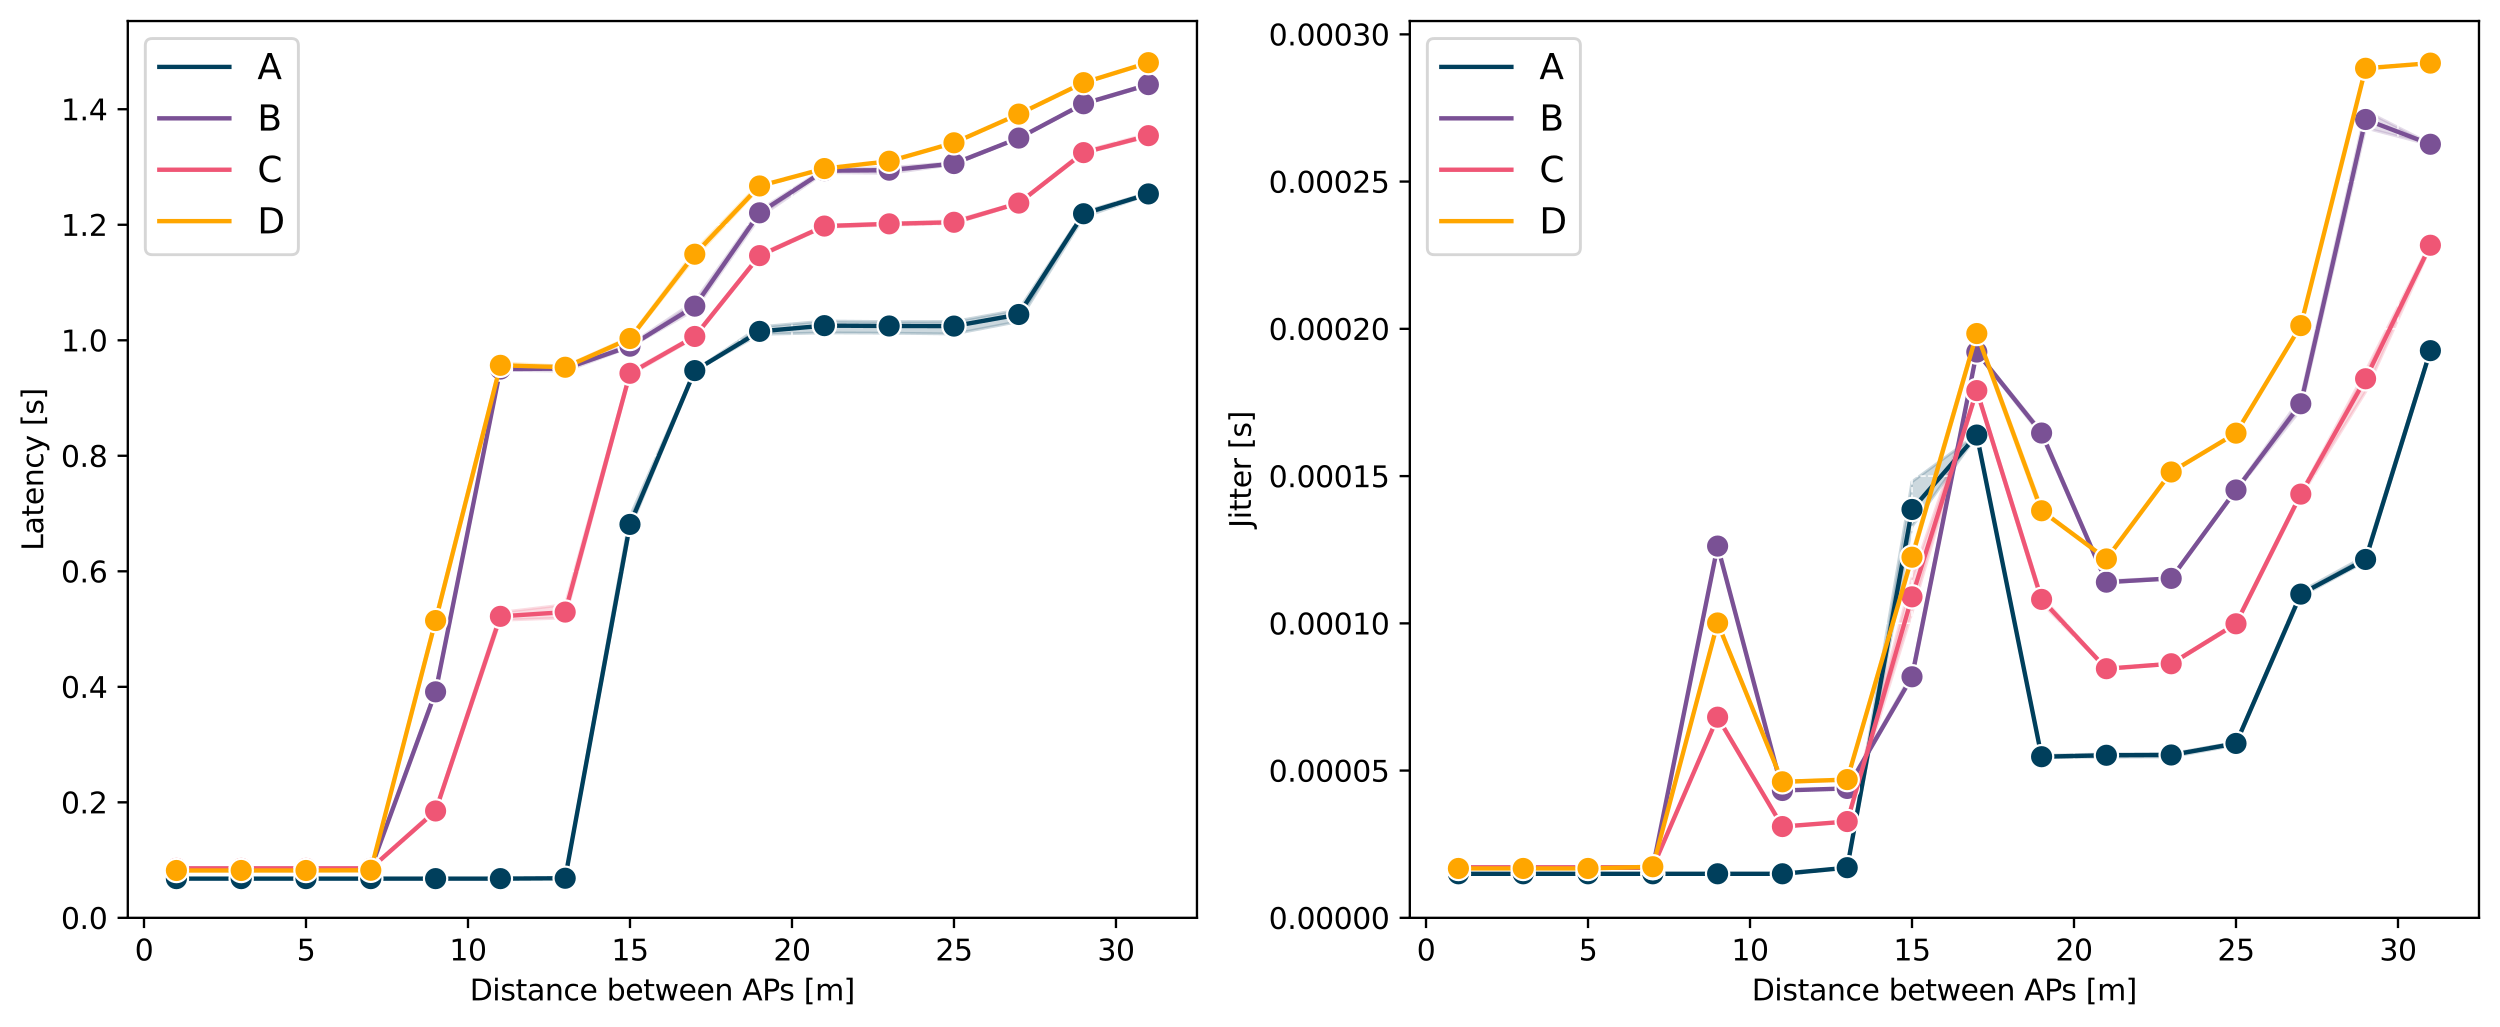 <?xml version="1.0" encoding="utf-8" standalone="no"?>
<!DOCTYPE svg PUBLIC "-//W3C//DTD SVG 1.1//EN"
  "http://www.w3.org/Graphics/SVG/1.1/DTD/svg11.dtd">
<svg xmlns:xlink="http://www.w3.org/1999/xlink" width="856.461pt" height="351.996pt" viewBox="0 0 856.461 351.996" xmlns="http://www.w3.org/2000/svg" version="1.1">
 <defs>
  <style type="text/css">*{stroke-linejoin: round; stroke-linecap: butt}</style>
 </defs>
 <g id="figure_1">
  <g id="patch_1">
   <path d="M 0 351.996 
L 856.461 351.996 
L 856.461 0 
L 0 0 
z
" style="fill: #ffffff"/>
  </g>
  <g id="axes_1">
   <g id="patch_2">
    <path d="M 43.781 314.44 
L 410.061 314.44 
L 410.061 7.2 
L 43.781 7.2 
z
" style="fill: #ffffff"/>
   </g>
   <g id="PolyCollection_1">
    <defs>
     <path id="m3200034f1e" d="M 60.43 -51.014 
L 60.43 -50.961 
L 82.629 -50.961 
L 104.828 -50.961 
L 127.027 -50.961 
L 149.225 -50.961 
L 171.424 -50.961 
L 193.623 -50.971 
L 215.822 -170.682 
L 238.021 -224.993 
L 260.219 -237.46 
L 282.418 -237.955 
L 304.617 -237.854 
L 326.816 -237.587 
L 349.015 -241.825 
L 371.213 -277.595 
L 393.412 -285.293 
L 393.412 -285.94 
L 393.412 -285.94 
L 371.213 -279.415 
L 349.015 -245.871 
L 326.816 -241.878 
L 304.617 -241.817 
L 282.418 -242.019 
L 260.219 -240.044 
L 238.021 -225.107 
L 215.822 -175.145 
L 193.623 -51.261 
L 171.424 -51.014 
L 149.225 -51.014 
L 127.027 -51.014 
L 104.828 -51.014 
L 82.629 -51.014 
L 60.43 -51.014 
z
" style="stroke: #003f5c; stroke-opacity: 0.2"/>
    </defs>
    <g clip-path="url(#p7230c88b0c)">
     <use xlink:href="#m3200034f1e" x="0" y="351.996" style="fill: #003f5c; fill-opacity: 0.2; stroke: #003f5c; stroke-opacity: 0.2"/>
    </g>
   </g>
   <g id="PolyCollection_2">
    <defs>
     <path id="m4242553f77" d="M 60.43 -54.436 
L 60.43 -54.279 
L 82.629 -54.279 
L 104.828 -54.279 
L 127.027 -54.311 
L 149.225 -114.221 
L 171.424 -225.18 
L 193.623 -224.81 
L 215.822 -233.05 
L 238.021 -245.845 
L 260.219 -277.63 
L 282.418 -292.852 
L 304.617 -292.587 
L 326.816 -295.616 
L 349.015 -304.619 
L 371.213 -316.172 
L 393.412 -322.789 
L 393.412 -323.232 
L 393.412 -323.232 
L 371.213 -316.74 
L 349.015 -304.771 
L 326.816 -296.316 
L 304.617 -294.571 
L 282.418 -294.139 
L 260.219 -280.028 
L 238.021 -248.827 
L 215.822 -233.904 
L 193.623 -226.974 
L 171.424 -225.757 
L 149.225 -115.706 
L 127.027 -54.419 
L 104.828 -54.436 
L 82.629 -54.436 
L 60.43 -54.436 
z
" style="stroke: #7a5195; stroke-opacity: 0.2"/>
    </defs>
    <g clip-path="url(#p7230c88b0c)">
     <use xlink:href="#m4242553f77" x="0" y="351.996" style="fill: #7a5195; fill-opacity: 0.2; stroke: #7a5195; stroke-opacity: 0.2"/>
    </g>
   </g>
   <g id="PolyCollection_3">
    <defs>
     <path id="m3777e8b79e" d="M 60.43 -54.54 
L 60.43 -54.458 
L 82.629 -54.458 
L 104.828 -54.458 
L 127.027 -54.459 
L 149.225 -73.811 
L 171.424 -139.507 
L 193.623 -140.282 
L 215.822 -223.502 
L 238.021 -236.265 
L 260.219 -264.13 
L 282.418 -274.128 
L 304.617 -274.872 
L 326.816 -275.38 
L 349.015 -282.143 
L 371.213 -299.443 
L 393.412 -305.1 
L 393.412 -306.152 
L 393.412 -306.152 
L 371.213 -300.218 
L 349.015 -282.614 
L 326.816 -276.396 
L 304.617 -275.602 
L 282.418 -274.817 
L 260.219 -264.89 
L 238.021 -237.102 
L 215.822 -224.679 
L 193.623 -144.857 
L 171.424 -142.228 
L 149.225 -74.786 
L 127.027 -54.54 
L 104.828 -54.54 
L 82.629 -54.54 
L 60.43 -54.54 
z
" style="stroke: #ef5675; stroke-opacity: 0.2"/>
    </defs>
    <g clip-path="url(#p7230c88b0c)">
     <use xlink:href="#m3777e8b79e" x="0" y="351.996" style="fill: #ef5675; fill-opacity: 0.2; stroke: #ef5675; stroke-opacity: 0.2"/>
    </g>
   </g>
   <g id="PolyCollection_4">
    <path d="M 60.43 298.208 
L 60.43 298.223 
L 82.629 298.223 
L 104.828 298.223 
L 127.027 298.167 
L 149.225 213.57 
L 171.424 126.338 
L 193.623 126.131 
L 215.822 116.349 
L 238.021 88.26 
L 260.219 64.374 
L 260.219 62.842 
L 260.219 62.842 
L 238.021 85.933 
L 215.822 115.45 
L 193.623 125.406 
L 171.424 124.313 
L 149.225 211.562 
L 127.027 298.106 
L 104.828 298.208 
L 82.629 298.208 
L 60.43 298.208 
z
" clip-path="url(#p7230c88b0c)" style="fill: #ffa600; fill-opacity: 0.2; stroke: #ffa600; stroke-opacity: 0.2"/>
    <path d="M 393.412 21.192 
L 393.412 21.972 
L 393.412 21.192 
L 393.412 21.192 
z
" clip-path="url(#p7230c88b0c)" style="fill: #ffa600; fill-opacity: 0.2; stroke: #ffa600; stroke-opacity: 0.2"/>
   </g>
   <g id="matplotlib.axis_1">
    <g id="xtick_1">
     <g id="line2d_1">
      <path d="M 49.331 314.44 
L 49.331 7.2 
" clip-path="url(#p7230c88b0c)" style="fill: none; stroke-dasharray: 1.85,0.8; stroke-dashoffset: 0; stroke: #ffffff; stroke-width: 0.5"/>
     </g>
     <g id="line2d_2">
      <defs>
       <path id="m145a8d3f59" d="M 0 0 
L 0 3.5 
" style="stroke: #000000; stroke-width: 0.8"/>
      </defs>
      <g>
       <use xlink:href="#m145a8d3f59" x="49.331" y="314.44" style="stroke: #000000; stroke-width: 0.8"/>
      </g>
     </g>
     <g id="text_1">
      <!-- 0 -->
      <g transform="translate(46.15 329.038) scale(0.1 -0.1)">
       <defs>
        <path id="DejaVuSans-30" d="M 2034 4250 
Q 1547 4250 1301 3770 
Q 1056 3291 1056 2328 
Q 1056 1369 1301 889 
Q 1547 409 2034 409 
Q 2525 409 2770 889 
Q 3016 1369 3016 2328 
Q 3016 3291 2770 3770 
Q 2525 4250 2034 4250 
z
M 2034 4750 
Q 2819 4750 3233 4129 
Q 3647 3509 3647 2328 
Q 3647 1150 3233 529 
Q 2819 -91 2034 -91 
Q 1250 -91 836 529 
Q 422 1150 422 2328 
Q 422 3509 836 4129 
Q 1250 4750 2034 4750 
z
" transform="scale(0.016)"/>
       </defs>
       <use xlink:href="#DejaVuSans-30"/>
      </g>
     </g>
    </g>
    <g id="xtick_2">
     <g id="line2d_3">
      <path d="M 104.828 314.44 
L 104.828 7.2 
" clip-path="url(#p7230c88b0c)" style="fill: none; stroke-dasharray: 1.85,0.8; stroke-dashoffset: 0; stroke: #ffffff; stroke-width: 0.5"/>
     </g>
     <g id="line2d_4">
      <g>
       <use xlink:href="#m145a8d3f59" x="104.828" y="314.44" style="stroke: #000000; stroke-width: 0.8"/>
      </g>
     </g>
     <g id="text_2">
      <!-- 5 -->
      <g transform="translate(101.647 329.038) scale(0.1 -0.1)">
       <defs>
        <path id="DejaVuSans-35" d="M 691 4666 
L 3169 4666 
L 3169 4134 
L 1269 4134 
L 1269 2991 
Q 1406 3038 1543 3061 
Q 1681 3084 1819 3084 
Q 2600 3084 3056 2656 
Q 3513 2228 3513 1497 
Q 3513 744 3044 326 
Q 2575 -91 1722 -91 
Q 1428 -91 1123 -41 
Q 819 9 494 109 
L 494 744 
Q 775 591 1075 516 
Q 1375 441 1709 441 
Q 2250 441 2565 725 
Q 2881 1009 2881 1497 
Q 2881 1984 2565 2268 
Q 2250 2553 1709 2553 
Q 1456 2553 1204 2497 
Q 953 2441 691 2322 
L 691 4666 
z
" transform="scale(0.016)"/>
       </defs>
       <use xlink:href="#DejaVuSans-35"/>
      </g>
     </g>
    </g>
    <g id="xtick_3">
     <g id="line2d_5">
      <path d="M 160.325 314.44 
L 160.325 7.2 
" clip-path="url(#p7230c88b0c)" style="fill: none; stroke-dasharray: 1.85,0.8; stroke-dashoffset: 0; stroke: #ffffff; stroke-width: 0.5"/>
     </g>
     <g id="line2d_6">
      <g>
       <use xlink:href="#m145a8d3f59" x="160.325" y="314.44" style="stroke: #000000; stroke-width: 0.8"/>
      </g>
     </g>
     <g id="text_3">
      <!-- 10 -->
      <g transform="translate(153.962 329.038) scale(0.1 -0.1)">
       <defs>
        <path id="DejaVuSans-31" d="M 794 531 
L 1825 531 
L 1825 4091 
L 703 3866 
L 703 4441 
L 1819 4666 
L 2450 4666 
L 2450 531 
L 3481 531 
L 3481 0 
L 794 0 
L 794 531 
z
" transform="scale(0.016)"/>
       </defs>
       <use xlink:href="#DejaVuSans-31"/>
       <use xlink:href="#DejaVuSans-30" x="63.623"/>
      </g>
     </g>
    </g>
    <g id="xtick_4">
     <g id="line2d_7">
      <path d="M 215.822 314.44 
L 215.822 7.2 
" clip-path="url(#p7230c88b0c)" style="fill: none; stroke-dasharray: 1.85,0.8; stroke-dashoffset: 0; stroke: #ffffff; stroke-width: 0.5"/>
     </g>
     <g id="line2d_8">
      <g>
       <use xlink:href="#m145a8d3f59" x="215.822" y="314.44" style="stroke: #000000; stroke-width: 0.8"/>
      </g>
     </g>
     <g id="text_4">
      <!-- 15 -->
      <g transform="translate(209.459 329.038) scale(0.1 -0.1)">
       <use xlink:href="#DejaVuSans-31"/>
       <use xlink:href="#DejaVuSans-35" x="63.623"/>
      </g>
     </g>
    </g>
    <g id="xtick_5">
     <g id="line2d_9">
      <path d="M 271.319 314.44 
L 271.319 7.2 
" clip-path="url(#p7230c88b0c)" style="fill: none; stroke-dasharray: 1.85,0.8; stroke-dashoffset: 0; stroke: #ffffff; stroke-width: 0.5"/>
     </g>
     <g id="line2d_10">
      <g>
       <use xlink:href="#m145a8d3f59" x="271.319" y="314.44" style="stroke: #000000; stroke-width: 0.8"/>
      </g>
     </g>
     <g id="text_5">
      <!-- 20 -->
      <g transform="translate(264.956 329.038) scale(0.1 -0.1)">
       <defs>
        <path id="DejaVuSans-32" d="M 1228 531 
L 3431 531 
L 3431 0 
L 469 0 
L 469 531 
Q 828 903 1448 1529 
Q 2069 2156 2228 2338 
Q 2531 2678 2651 2914 
Q 2772 3150 2772 3378 
Q 2772 3750 2511 3984 
Q 2250 4219 1831 4219 
Q 1534 4219 1204 4116 
Q 875 4013 500 3803 
L 500 4441 
Q 881 4594 1212 4672 
Q 1544 4750 1819 4750 
Q 2544 4750 2975 4387 
Q 3406 4025 3406 3419 
Q 3406 3131 3298 2873 
Q 3191 2616 2906 2266 
Q 2828 2175 2409 1742 
Q 1991 1309 1228 531 
z
" transform="scale(0.016)"/>
       </defs>
       <use xlink:href="#DejaVuSans-32"/>
       <use xlink:href="#DejaVuSans-30" x="63.623"/>
      </g>
     </g>
    </g>
    <g id="xtick_6">
     <g id="line2d_11">
      <path d="M 326.816 314.44 
L 326.816 7.2 
" clip-path="url(#p7230c88b0c)" style="fill: none; stroke-dasharray: 1.85,0.8; stroke-dashoffset: 0; stroke: #ffffff; stroke-width: 0.5"/>
     </g>
     <g id="line2d_12">
      <g>
       <use xlink:href="#m145a8d3f59" x="326.816" y="314.44" style="stroke: #000000; stroke-width: 0.8"/>
      </g>
     </g>
     <g id="text_6">
      <!-- 25 -->
      <g transform="translate(320.453 329.038) scale(0.1 -0.1)">
       <use xlink:href="#DejaVuSans-32"/>
       <use xlink:href="#DejaVuSans-35" x="63.623"/>
      </g>
     </g>
    </g>
    <g id="xtick_7">
     <g id="line2d_13">
      <path d="M 382.313 314.44 
L 382.313 7.2 
" clip-path="url(#p7230c88b0c)" style="fill: none; stroke-dasharray: 1.85,0.8; stroke-dashoffset: 0; stroke: #ffffff; stroke-width: 0.5"/>
     </g>
     <g id="line2d_14">
      <g>
       <use xlink:href="#m145a8d3f59" x="382.313" y="314.44" style="stroke: #000000; stroke-width: 0.8"/>
      </g>
     </g>
     <g id="text_7">
      <!-- 30 -->
      <g transform="translate(375.95 329.038) scale(0.1 -0.1)">
       <defs>
        <path id="DejaVuSans-33" d="M 2597 2516 
Q 3050 2419 3304 2112 
Q 3559 1806 3559 1356 
Q 3559 666 3084 287 
Q 2609 -91 1734 -91 
Q 1441 -91 1130 -33 
Q 819 25 488 141 
L 488 750 
Q 750 597 1062 519 
Q 1375 441 1716 441 
Q 2309 441 2620 675 
Q 2931 909 2931 1356 
Q 2931 1769 2642 2001 
Q 2353 2234 1838 2234 
L 1294 2234 
L 1294 2753 
L 1863 2753 
Q 2328 2753 2575 2939 
Q 2822 3125 2822 3475 
Q 2822 3834 2567 4026 
Q 2313 4219 1838 4219 
Q 1578 4219 1281 4162 
Q 984 4106 628 3988 
L 628 4550 
Q 988 4650 1302 4700 
Q 1616 4750 1894 4750 
Q 2613 4750 3031 4423 
Q 3450 4097 3450 3541 
Q 3450 3153 3228 2886 
Q 3006 2619 2597 2516 
z
" transform="scale(0.016)"/>
       </defs>
       <use xlink:href="#DejaVuSans-33"/>
       <use xlink:href="#DejaVuSans-30" x="63.623"/>
      </g>
     </g>
    </g>
    <g id="text_8">
     <!-- Distance between APs [m] -->
     <g transform="translate(160.945 342.717) scale(0.1 -0.1)">
      <defs>
       <path id="DejaVuSans-44" d="M 1259 4147 
L 1259 519 
L 2022 519 
Q 2988 519 3436 956 
Q 3884 1394 3884 2338 
Q 3884 3275 3436 3711 
Q 2988 4147 2022 4147 
L 1259 4147 
z
M 628 4666 
L 1925 4666 
Q 3281 4666 3915 4102 
Q 4550 3538 4550 2338 
Q 4550 1131 3912 565 
Q 3275 0 1925 0 
L 628 0 
L 628 4666 
z
" transform="scale(0.016)"/>
       <path id="DejaVuSans-69" d="M 603 3500 
L 1178 3500 
L 1178 0 
L 603 0 
L 603 3500 
z
M 603 4863 
L 1178 4863 
L 1178 4134 
L 603 4134 
L 603 4863 
z
" transform="scale(0.016)"/>
       <path id="DejaVuSans-73" d="M 2834 3397 
L 2834 2853 
Q 2591 2978 2328 3040 
Q 2066 3103 1784 3103 
Q 1356 3103 1142 2972 
Q 928 2841 928 2578 
Q 928 2378 1081 2264 
Q 1234 2150 1697 2047 
L 1894 2003 
Q 2506 1872 2764 1633 
Q 3022 1394 3022 966 
Q 3022 478 2636 193 
Q 2250 -91 1575 -91 
Q 1294 -91 989 -36 
Q 684 19 347 128 
L 347 722 
Q 666 556 975 473 
Q 1284 391 1588 391 
Q 1994 391 2212 530 
Q 2431 669 2431 922 
Q 2431 1156 2273 1281 
Q 2116 1406 1581 1522 
L 1381 1569 
Q 847 1681 609 1914 
Q 372 2147 372 2553 
Q 372 3047 722 3315 
Q 1072 3584 1716 3584 
Q 2034 3584 2315 3537 
Q 2597 3491 2834 3397 
z
" transform="scale(0.016)"/>
       <path id="DejaVuSans-74" d="M 1172 4494 
L 1172 3500 
L 2356 3500 
L 2356 3053 
L 1172 3053 
L 1172 1153 
Q 1172 725 1289 603 
Q 1406 481 1766 481 
L 2356 481 
L 2356 0 
L 1766 0 
Q 1100 0 847 248 
Q 594 497 594 1153 
L 594 3053 
L 172 3053 
L 172 3500 
L 594 3500 
L 594 4494 
L 1172 4494 
z
" transform="scale(0.016)"/>
       <path id="DejaVuSans-61" d="M 2194 1759 
Q 1497 1759 1228 1600 
Q 959 1441 959 1056 
Q 959 750 1161 570 
Q 1363 391 1709 391 
Q 2188 391 2477 730 
Q 2766 1069 2766 1631 
L 2766 1759 
L 2194 1759 
z
M 3341 1997 
L 3341 0 
L 2766 0 
L 2766 531 
Q 2569 213 2275 61 
Q 1981 -91 1556 -91 
Q 1019 -91 701 211 
Q 384 513 384 1019 
Q 384 1609 779 1909 
Q 1175 2209 1959 2209 
L 2766 2209 
L 2766 2266 
Q 2766 2663 2505 2880 
Q 2244 3097 1772 3097 
Q 1472 3097 1187 3025 
Q 903 2953 641 2809 
L 641 3341 
Q 956 3463 1253 3523 
Q 1550 3584 1831 3584 
Q 2591 3584 2966 3190 
Q 3341 2797 3341 1997 
z
" transform="scale(0.016)"/>
       <path id="DejaVuSans-6e" d="M 3513 2113 
L 3513 0 
L 2938 0 
L 2938 2094 
Q 2938 2591 2744 2837 
Q 2550 3084 2163 3084 
Q 1697 3084 1428 2787 
Q 1159 2491 1159 1978 
L 1159 0 
L 581 0 
L 581 3500 
L 1159 3500 
L 1159 2956 
Q 1366 3272 1645 3428 
Q 1925 3584 2291 3584 
Q 2894 3584 3203 3211 
Q 3513 2838 3513 2113 
z
" transform="scale(0.016)"/>
       <path id="DejaVuSans-63" d="M 3122 3366 
L 3122 2828 
Q 2878 2963 2633 3030 
Q 2388 3097 2138 3097 
Q 1578 3097 1268 2742 
Q 959 2388 959 1747 
Q 959 1106 1268 751 
Q 1578 397 2138 397 
Q 2388 397 2633 464 
Q 2878 531 3122 666 
L 3122 134 
Q 2881 22 2623 -34 
Q 2366 -91 2075 -91 
Q 1284 -91 818 406 
Q 353 903 353 1747 
Q 353 2603 823 3093 
Q 1294 3584 2113 3584 
Q 2378 3584 2631 3529 
Q 2884 3475 3122 3366 
z
" transform="scale(0.016)"/>
       <path id="DejaVuSans-65" d="M 3597 1894 
L 3597 1613 
L 953 1613 
Q 991 1019 1311 708 
Q 1631 397 2203 397 
Q 2534 397 2845 478 
Q 3156 559 3463 722 
L 3463 178 
Q 3153 47 2828 -22 
Q 2503 -91 2169 -91 
Q 1331 -91 842 396 
Q 353 884 353 1716 
Q 353 2575 817 3079 
Q 1281 3584 2069 3584 
Q 2775 3584 3186 3129 
Q 3597 2675 3597 1894 
z
M 3022 2063 
Q 3016 2534 2758 2815 
Q 2500 3097 2075 3097 
Q 1594 3097 1305 2825 
Q 1016 2553 972 2059 
L 3022 2063 
z
" transform="scale(0.016)"/>
       <path id="DejaVuSans-20" transform="scale(0.016)"/>
       <path id="DejaVuSans-62" d="M 3116 1747 
Q 3116 2381 2855 2742 
Q 2594 3103 2138 3103 
Q 1681 3103 1420 2742 
Q 1159 2381 1159 1747 
Q 1159 1113 1420 752 
Q 1681 391 2138 391 
Q 2594 391 2855 752 
Q 3116 1113 3116 1747 
z
M 1159 2969 
Q 1341 3281 1617 3432 
Q 1894 3584 2278 3584 
Q 2916 3584 3314 3078 
Q 3713 2572 3713 1747 
Q 3713 922 3314 415 
Q 2916 -91 2278 -91 
Q 1894 -91 1617 61 
Q 1341 213 1159 525 
L 1159 0 
L 581 0 
L 581 4863 
L 1159 4863 
L 1159 2969 
z
" transform="scale(0.016)"/>
       <path id="DejaVuSans-77" d="M 269 3500 
L 844 3500 
L 1563 769 
L 2278 3500 
L 2956 3500 
L 3675 769 
L 4391 3500 
L 4966 3500 
L 4050 0 
L 3372 0 
L 2619 2869 
L 1863 0 
L 1184 0 
L 269 3500 
z
" transform="scale(0.016)"/>
       <path id="DejaVuSans-41" d="M 2188 4044 
L 1331 1722 
L 3047 1722 
L 2188 4044 
z
M 1831 4666 
L 2547 4666 
L 4325 0 
L 3669 0 
L 3244 1197 
L 1141 1197 
L 716 0 
L 50 0 
L 1831 4666 
z
" transform="scale(0.016)"/>
       <path id="DejaVuSans-50" d="M 1259 4147 
L 1259 2394 
L 2053 2394 
Q 2494 2394 2734 2622 
Q 2975 2850 2975 3272 
Q 2975 3691 2734 3919 
Q 2494 4147 2053 4147 
L 1259 4147 
z
M 628 4666 
L 2053 4666 
Q 2838 4666 3239 4311 
Q 3641 3956 3641 3272 
Q 3641 2581 3239 2228 
Q 2838 1875 2053 1875 
L 1259 1875 
L 1259 0 
L 628 0 
L 628 4666 
z
" transform="scale(0.016)"/>
       <path id="DejaVuSans-5b" d="M 550 4863 
L 1875 4863 
L 1875 4416 
L 1125 4416 
L 1125 -397 
L 1875 -397 
L 1875 -844 
L 550 -844 
L 550 4863 
z
" transform="scale(0.016)"/>
       <path id="DejaVuSans-6d" d="M 3328 2828 
Q 3544 3216 3844 3400 
Q 4144 3584 4550 3584 
Q 5097 3584 5394 3201 
Q 5691 2819 5691 2113 
L 5691 0 
L 5113 0 
L 5113 2094 
Q 5113 2597 4934 2840 
Q 4756 3084 4391 3084 
Q 3944 3084 3684 2787 
Q 3425 2491 3425 1978 
L 3425 0 
L 2847 0 
L 2847 2094 
Q 2847 2600 2669 2842 
Q 2491 3084 2119 3084 
Q 1678 3084 1418 2786 
Q 1159 2488 1159 1978 
L 1159 0 
L 581 0 
L 581 3500 
L 1159 3500 
L 1159 2956 
Q 1356 3278 1631 3431 
Q 1906 3584 2284 3584 
Q 2666 3584 2933 3390 
Q 3200 3197 3328 2828 
z
" transform="scale(0.016)"/>
       <path id="DejaVuSans-5d" d="M 1947 4863 
L 1947 -844 
L 622 -844 
L 622 -397 
L 1369 -397 
L 1369 4416 
L 622 4416 
L 622 4863 
L 1947 4863 
z
" transform="scale(0.016)"/>
      </defs>
      <use xlink:href="#DejaVuSans-44"/>
      <use xlink:href="#DejaVuSans-69" x="77.002"/>
      <use xlink:href="#DejaVuSans-73" x="104.785"/>
      <use xlink:href="#DejaVuSans-74" x="156.885"/>
      <use xlink:href="#DejaVuSans-61" x="196.094"/>
      <use xlink:href="#DejaVuSans-6e" x="257.373"/>
      <use xlink:href="#DejaVuSans-63" x="320.752"/>
      <use xlink:href="#DejaVuSans-65" x="375.732"/>
      <use xlink:href="#DejaVuSans-20" x="437.256"/>
      <use xlink:href="#DejaVuSans-62" x="469.043"/>
      <use xlink:href="#DejaVuSans-65" x="532.52"/>
      <use xlink:href="#DejaVuSans-74" x="594.043"/>
      <use xlink:href="#DejaVuSans-77" x="633.252"/>
      <use xlink:href="#DejaVuSans-65" x="715.039"/>
      <use xlink:href="#DejaVuSans-65" x="776.562"/>
      <use xlink:href="#DejaVuSans-6e" x="838.086"/>
      <use xlink:href="#DejaVuSans-20" x="901.465"/>
      <use xlink:href="#DejaVuSans-41" x="933.252"/>
      <use xlink:href="#DejaVuSans-50" x="1001.66"/>
      <use xlink:href="#DejaVuSans-73" x="1060.213"/>
      <use xlink:href="#DejaVuSans-20" x="1112.312"/>
      <use xlink:href="#DejaVuSans-5b" x="1144.1"/>
      <use xlink:href="#DejaVuSans-6d" x="1183.113"/>
      <use xlink:href="#DejaVuSans-5d" x="1280.525"/>
     </g>
    </g>
   </g>
   <g id="matplotlib.axis_2">
    <g id="ytick_1">
     <g id="line2d_15">
      <path d="M 43.781 314.44 
L 410.061 314.44 
" clip-path="url(#p7230c88b0c)" style="fill: none; stroke-dasharray: 1.85,0.8; stroke-dashoffset: 0; stroke: #ffffff; stroke-width: 0.5"/>
     </g>
     <g id="line2d_16">
      <defs>
       <path id="me37d6a298f" d="M 0 0 
L -3.5 0 
" style="stroke: #000000; stroke-width: 0.8"/>
      </defs>
      <g>
       <use xlink:href="#me37d6a298f" x="43.781" y="314.44" style="stroke: #000000; stroke-width: 0.8"/>
      </g>
     </g>
     <g id="text_9">
      <!-- 0.0 -->
      <g transform="translate(20.878 318.239) scale(0.1 -0.1)">
       <defs>
        <path id="DejaVuSans-2e" d="M 684 794 
L 1344 794 
L 1344 0 
L 684 0 
L 684 794 
z
" transform="scale(0.016)"/>
       </defs>
       <use xlink:href="#DejaVuSans-30"/>
       <use xlink:href="#DejaVuSans-2e" x="63.623"/>
       <use xlink:href="#DejaVuSans-30" x="95.41"/>
      </g>
     </g>
    </g>
    <g id="ytick_2">
     <g id="line2d_17">
      <path d="M 43.781 274.867 
L 410.061 274.867 
" clip-path="url(#p7230c88b0c)" style="fill: none; stroke-dasharray: 1.85,0.8; stroke-dashoffset: 0; stroke: #ffffff; stroke-width: 0.5"/>
     </g>
     <g id="line2d_18">
      <g>
       <use xlink:href="#me37d6a298f" x="43.781" y="274.867" style="stroke: #000000; stroke-width: 0.8"/>
      </g>
     </g>
     <g id="text_10">
      <!-- 0.2 -->
      <g transform="translate(20.878 278.666) scale(0.1 -0.1)">
       <use xlink:href="#DejaVuSans-30"/>
       <use xlink:href="#DejaVuSans-2e" x="63.623"/>
       <use xlink:href="#DejaVuSans-32" x="95.41"/>
      </g>
     </g>
    </g>
    <g id="ytick_3">
     <g id="line2d_19">
      <path d="M 43.781 235.295 
L 410.061 235.295 
" clip-path="url(#p7230c88b0c)" style="fill: none; stroke-dasharray: 1.85,0.8; stroke-dashoffset: 0; stroke: #ffffff; stroke-width: 0.5"/>
     </g>
     <g id="line2d_20">
      <g>
       <use xlink:href="#me37d6a298f" x="43.781" y="235.295" style="stroke: #000000; stroke-width: 0.8"/>
      </g>
     </g>
     <g id="text_11">
      <!-- 0.4 -->
      <g transform="translate(20.878 239.094) scale(0.1 -0.1)">
       <defs>
        <path id="DejaVuSans-34" d="M 2419 4116 
L 825 1625 
L 2419 1625 
L 2419 4116 
z
M 2253 4666 
L 3047 4666 
L 3047 1625 
L 3713 1625 
L 3713 1100 
L 3047 1100 
L 3047 0 
L 2419 0 
L 2419 1100 
L 313 1100 
L 313 1709 
L 2253 4666 
z
" transform="scale(0.016)"/>
       </defs>
       <use xlink:href="#DejaVuSans-30"/>
       <use xlink:href="#DejaVuSans-2e" x="63.623"/>
       <use xlink:href="#DejaVuSans-34" x="95.41"/>
      </g>
     </g>
    </g>
    <g id="ytick_4">
     <g id="line2d_21">
      <path d="M 43.781 195.722 
L 410.061 195.722 
" clip-path="url(#p7230c88b0c)" style="fill: none; stroke-dasharray: 1.85,0.8; stroke-dashoffset: 0; stroke: #ffffff; stroke-width: 0.5"/>
     </g>
     <g id="line2d_22">
      <g>
       <use xlink:href="#me37d6a298f" x="43.781" y="195.722" style="stroke: #000000; stroke-width: 0.8"/>
      </g>
     </g>
     <g id="text_12">
      <!-- 0.6 -->
      <g transform="translate(20.878 199.521) scale(0.1 -0.1)">
       <defs>
        <path id="DejaVuSans-36" d="M 2113 2584 
Q 1688 2584 1439 2293 
Q 1191 2003 1191 1497 
Q 1191 994 1439 701 
Q 1688 409 2113 409 
Q 2538 409 2786 701 
Q 3034 994 3034 1497 
Q 3034 2003 2786 2293 
Q 2538 2584 2113 2584 
z
M 3366 4563 
L 3366 3988 
Q 3128 4100 2886 4159 
Q 2644 4219 2406 4219 
Q 1781 4219 1451 3797 
Q 1122 3375 1075 2522 
Q 1259 2794 1537 2939 
Q 1816 3084 2150 3084 
Q 2853 3084 3261 2657 
Q 3669 2231 3669 1497 
Q 3669 778 3244 343 
Q 2819 -91 2113 -91 
Q 1303 -91 875 529 
Q 447 1150 447 2328 
Q 447 3434 972 4092 
Q 1497 4750 2381 4750 
Q 2619 4750 2861 4703 
Q 3103 4656 3366 4563 
z
" transform="scale(0.016)"/>
       </defs>
       <use xlink:href="#DejaVuSans-30"/>
       <use xlink:href="#DejaVuSans-2e" x="63.623"/>
       <use xlink:href="#DejaVuSans-36" x="95.41"/>
      </g>
     </g>
    </g>
    <g id="ytick_5">
     <g id="line2d_23">
      <path d="M 43.781 156.149 
L 410.061 156.149 
" clip-path="url(#p7230c88b0c)" style="fill: none; stroke-dasharray: 1.85,0.8; stroke-dashoffset: 0; stroke: #ffffff; stroke-width: 0.5"/>
     </g>
     <g id="line2d_24">
      <g>
       <use xlink:href="#me37d6a298f" x="43.781" y="156.149" style="stroke: #000000; stroke-width: 0.8"/>
      </g>
     </g>
     <g id="text_13">
      <!-- 0.8 -->
      <g transform="translate(20.878 159.948) scale(0.1 -0.1)">
       <defs>
        <path id="DejaVuSans-38" d="M 2034 2216 
Q 1584 2216 1326 1975 
Q 1069 1734 1069 1313 
Q 1069 891 1326 650 
Q 1584 409 2034 409 
Q 2484 409 2743 651 
Q 3003 894 3003 1313 
Q 3003 1734 2745 1975 
Q 2488 2216 2034 2216 
z
M 1403 2484 
Q 997 2584 770 2862 
Q 544 3141 544 3541 
Q 544 4100 942 4425 
Q 1341 4750 2034 4750 
Q 2731 4750 3128 4425 
Q 3525 4100 3525 3541 
Q 3525 3141 3298 2862 
Q 3072 2584 2669 2484 
Q 3125 2378 3379 2068 
Q 3634 1759 3634 1313 
Q 3634 634 3220 271 
Q 2806 -91 2034 -91 
Q 1263 -91 848 271 
Q 434 634 434 1313 
Q 434 1759 690 2068 
Q 947 2378 1403 2484 
z
M 1172 3481 
Q 1172 3119 1398 2916 
Q 1625 2713 2034 2713 
Q 2441 2713 2670 2916 
Q 2900 3119 2900 3481 
Q 2900 3844 2670 4047 
Q 2441 4250 2034 4250 
Q 1625 4250 1398 4047 
Q 1172 3844 1172 3481 
z
" transform="scale(0.016)"/>
       </defs>
       <use xlink:href="#DejaVuSans-30"/>
       <use xlink:href="#DejaVuSans-2e" x="63.623"/>
       <use xlink:href="#DejaVuSans-38" x="95.41"/>
      </g>
     </g>
    </g>
    <g id="ytick_6">
     <g id="line2d_25">
      <path d="M 43.781 116.576 
L 410.061 116.576 
" clip-path="url(#p7230c88b0c)" style="fill: none; stroke-dasharray: 1.85,0.8; stroke-dashoffset: 0; stroke: #ffffff; stroke-width: 0.5"/>
     </g>
     <g id="line2d_26">
      <g>
       <use xlink:href="#me37d6a298f" x="43.781" y="116.576" style="stroke: #000000; stroke-width: 0.8"/>
      </g>
     </g>
     <g id="text_14">
      <!-- 1.0 -->
      <g transform="translate(20.878 120.376) scale(0.1 -0.1)">
       <use xlink:href="#DejaVuSans-31"/>
       <use xlink:href="#DejaVuSans-2e" x="63.623"/>
       <use xlink:href="#DejaVuSans-30" x="95.41"/>
      </g>
     </g>
    </g>
    <g id="ytick_7">
     <g id="line2d_27">
      <path d="M 43.781 77.004 
L 410.061 77.004 
" clip-path="url(#p7230c88b0c)" style="fill: none; stroke-dasharray: 1.85,0.8; stroke-dashoffset: 0; stroke: #ffffff; stroke-width: 0.5"/>
     </g>
     <g id="line2d_28">
      <g>
       <use xlink:href="#me37d6a298f" x="43.781" y="77.004" style="stroke: #000000; stroke-width: 0.8"/>
      </g>
     </g>
     <g id="text_15">
      <!-- 1.2 -->
      <g transform="translate(20.878 80.803) scale(0.1 -0.1)">
       <use xlink:href="#DejaVuSans-31"/>
       <use xlink:href="#DejaVuSans-2e" x="63.623"/>
       <use xlink:href="#DejaVuSans-32" x="95.41"/>
      </g>
     </g>
    </g>
    <g id="ytick_8">
     <g id="line2d_29">
      <path d="M 43.781 37.431 
L 410.061 37.431 
" clip-path="url(#p7230c88b0c)" style="fill: none; stroke-dasharray: 1.85,0.8; stroke-dashoffset: 0; stroke: #ffffff; stroke-width: 0.5"/>
     </g>
     <g id="line2d_30">
      <g>
       <use xlink:href="#me37d6a298f" x="43.781" y="37.431" style="stroke: #000000; stroke-width: 0.8"/>
      </g>
     </g>
     <g id="text_16">
      <!-- 1.4 -->
      <g transform="translate(20.878 41.23) scale(0.1 -0.1)">
       <use xlink:href="#DejaVuSans-31"/>
       <use xlink:href="#DejaVuSans-2e" x="63.623"/>
       <use xlink:href="#DejaVuSans-34" x="95.41"/>
      </g>
     </g>
    </g>
    <g id="text_17">
     <!-- Latency [s] -->
     <g transform="translate(14.798 188.679) rotate(-90) scale(0.1 -0.1)">
      <defs>
       <path id="DejaVuSans-4c" d="M 628 4666 
L 1259 4666 
L 1259 531 
L 3531 531 
L 3531 0 
L 628 0 
L 628 4666 
z
" transform="scale(0.016)"/>
       <path id="DejaVuSans-79" d="M 2059 -325 
Q 1816 -950 1584 -1140 
Q 1353 -1331 966 -1331 
L 506 -1331 
L 506 -850 
L 844 -850 
Q 1081 -850 1212 -737 
Q 1344 -625 1503 -206 
L 1606 56 
L 191 3500 
L 800 3500 
L 1894 763 
L 2988 3500 
L 3597 3500 
L 2059 -325 
z
" transform="scale(0.016)"/>
      </defs>
      <use xlink:href="#DejaVuSans-4c"/>
      <use xlink:href="#DejaVuSans-61" x="55.713"/>
      <use xlink:href="#DejaVuSans-74" x="116.992"/>
      <use xlink:href="#DejaVuSans-65" x="156.201"/>
      <use xlink:href="#DejaVuSans-6e" x="217.725"/>
      <use xlink:href="#DejaVuSans-63" x="281.104"/>
      <use xlink:href="#DejaVuSans-79" x="336.084"/>
      <use xlink:href="#DejaVuSans-20" x="395.264"/>
      <use xlink:href="#DejaVuSans-5b" x="427.051"/>
      <use xlink:href="#DejaVuSans-73" x="466.064"/>
      <use xlink:href="#DejaVuSans-5d" x="518.164"/>
     </g>
    </g>
   </g>
   <g id="line2d_31">
    <path d="M 60.43 301.002 
L 82.629 301.002 
L 104.828 301.002 
L 127.027 301.002 
L 149.225 301.002 
L 171.424 301.002 
L 193.623 300.875 
L 215.822 179.654 
L 238.021 126.96 
L 260.219 113.527 
L 282.418 111.557 
L 304.617 111.678 
L 326.816 111.712 
L 349.015 107.742 
L 371.213 73.222 
L 393.412 66.438 
" clip-path="url(#p7230c88b0c)" style="fill: none; stroke: #003f5c; stroke-width: 1.5; stroke-linecap: square"/>
    <defs>
     <path id="m6a1d2050f1" d="M 0 4 
C 1.061 4 2.078 3.579 2.828 2.828 
C 3.579 2.078 4 1.061 4 0 
C 4 -1.061 3.579 -2.078 2.828 -2.828 
C 2.078 -3.579 1.061 -4 0 -4 
C -1.061 -4 -2.078 -3.579 -2.828 -2.828 
C -3.579 -2.078 -4 -1.061 -4 0 
C -4 1.061 -3.579 2.078 -2.828 2.828 
C -2.078 3.579 -1.061 4 0 4 
z
" style="stroke: #ffffff; stroke-width: 0.75"/>
    </defs>
    <g clip-path="url(#p7230c88b0c)">
     <use xlink:href="#m6a1d2050f1" x="60.43" y="301.002" style="fill: #003f5c; stroke: #ffffff; stroke-width: 0.75"/>
     <use xlink:href="#m6a1d2050f1" x="82.629" y="301.002" style="fill: #003f5c; stroke: #ffffff; stroke-width: 0.75"/>
     <use xlink:href="#m6a1d2050f1" x="104.828" y="301.002" style="fill: #003f5c; stroke: #ffffff; stroke-width: 0.75"/>
     <use xlink:href="#m6a1d2050f1" x="127.027" y="301.002" style="fill: #003f5c; stroke: #ffffff; stroke-width: 0.75"/>
     <use xlink:href="#m6a1d2050f1" x="149.225" y="301.002" style="fill: #003f5c; stroke: #ffffff; stroke-width: 0.75"/>
     <use xlink:href="#m6a1d2050f1" x="171.424" y="301.002" style="fill: #003f5c; stroke: #ffffff; stroke-width: 0.75"/>
     <use xlink:href="#m6a1d2050f1" x="193.623" y="300.875" style="fill: #003f5c; stroke: #ffffff; stroke-width: 0.75"/>
     <use xlink:href="#m6a1d2050f1" x="215.822" y="179.654" style="fill: #003f5c; stroke: #ffffff; stroke-width: 0.75"/>
     <use xlink:href="#m6a1d2050f1" x="238.021" y="126.96" style="fill: #003f5c; stroke: #ffffff; stroke-width: 0.75"/>
     <use xlink:href="#m6a1d2050f1" x="260.219" y="113.527" style="fill: #003f5c; stroke: #ffffff; stroke-width: 0.75"/>
     <use xlink:href="#m6a1d2050f1" x="282.418" y="111.557" style="fill: #003f5c; stroke: #ffffff; stroke-width: 0.75"/>
     <use xlink:href="#m6a1d2050f1" x="304.617" y="111.678" style="fill: #003f5c; stroke: #ffffff; stroke-width: 0.75"/>
     <use xlink:href="#m6a1d2050f1" x="326.816" y="111.712" style="fill: #003f5c; stroke: #ffffff; stroke-width: 0.75"/>
     <use xlink:href="#m6a1d2050f1" x="349.015" y="107.742" style="fill: #003f5c; stroke: #ffffff; stroke-width: 0.75"/>
     <use xlink:href="#m6a1d2050f1" x="371.213" y="73.222" style="fill: #003f5c; stroke: #ffffff; stroke-width: 0.75"/>
     <use xlink:href="#m6a1d2050f1" x="393.412" y="66.438" style="fill: #003f5c; stroke: #ffffff; stroke-width: 0.75"/>
    </g>
   </g>
   <g id="line2d_32">
    <path d="M 60.43 297.653 
L 82.629 297.653 
L 104.828 297.653 
L 127.027 297.648 
L 149.225 237.013 
L 171.424 126.437 
L 193.623 126.284 
L 215.822 118.597 
L 238.021 104.879 
L 260.219 72.91 
L 282.418 58.457 
L 304.617 58.296 
L 326.816 56.03 
L 349.015 47.301 
L 371.213 35.54 
L 393.412 28.986 
" clip-path="url(#p7230c88b0c)" style="fill: none; stroke: #7a5195; stroke-width: 1.5; stroke-linecap: square"/>
    <defs>
     <path id="macf07d04e0" d="M 0 4 
C 1.061 4 2.078 3.579 2.828 2.828 
C 3.579 2.078 4 1.061 4 0 
C 4 -1.061 3.579 -2.078 2.828 -2.828 
C 2.078 -3.579 1.061 -4 0 -4 
C -1.061 -4 -2.078 -3.579 -2.828 -2.828 
C -3.579 -2.078 -4 -1.061 -4 0 
C -4 1.061 -3.579 2.078 -2.828 2.828 
C -2.078 3.579 -1.061 4 0 4 
z
" style="stroke: #ffffff; stroke-width: 0.75"/>
    </defs>
    <g clip-path="url(#p7230c88b0c)">
     <use xlink:href="#macf07d04e0" x="60.43" y="297.653" style="fill: #7a5195; stroke: #ffffff; stroke-width: 0.75"/>
     <use xlink:href="#macf07d04e0" x="82.629" y="297.653" style="fill: #7a5195; stroke: #ffffff; stroke-width: 0.75"/>
     <use xlink:href="#macf07d04e0" x="104.828" y="297.653" style="fill: #7a5195; stroke: #ffffff; stroke-width: 0.75"/>
     <use xlink:href="#macf07d04e0" x="127.027" y="297.648" style="fill: #7a5195; stroke: #ffffff; stroke-width: 0.75"/>
     <use xlink:href="#macf07d04e0" x="149.225" y="237.013" style="fill: #7a5195; stroke: #ffffff; stroke-width: 0.75"/>
     <use xlink:href="#macf07d04e0" x="171.424" y="126.437" style="fill: #7a5195; stroke: #ffffff; stroke-width: 0.75"/>
     <use xlink:href="#macf07d04e0" x="193.623" y="126.284" style="fill: #7a5195; stroke: #ffffff; stroke-width: 0.75"/>
     <use xlink:href="#macf07d04e0" x="215.822" y="118.597" style="fill: #7a5195; stroke: #ffffff; stroke-width: 0.75"/>
     <use xlink:href="#macf07d04e0" x="238.021" y="104.879" style="fill: #7a5195; stroke: #ffffff; stroke-width: 0.75"/>
     <use xlink:href="#macf07d04e0" x="260.219" y="72.91" style="fill: #7a5195; stroke: #ffffff; stroke-width: 0.75"/>
     <use xlink:href="#macf07d04e0" x="282.418" y="58.457" style="fill: #7a5195; stroke: #ffffff; stroke-width: 0.75"/>
     <use xlink:href="#macf07d04e0" x="304.617" y="58.296" style="fill: #7a5195; stroke: #ffffff; stroke-width: 0.75"/>
     <use xlink:href="#macf07d04e0" x="326.816" y="56.03" style="fill: #7a5195; stroke: #ffffff; stroke-width: 0.75"/>
     <use xlink:href="#macf07d04e0" x="349.015" y="47.301" style="fill: #7a5195; stroke: #ffffff; stroke-width: 0.75"/>
     <use xlink:href="#macf07d04e0" x="371.213" y="35.54" style="fill: #7a5195; stroke: #ffffff; stroke-width: 0.75"/>
     <use xlink:href="#macf07d04e0" x="393.412" y="28.986" style="fill: #7a5195; stroke: #ffffff; stroke-width: 0.75"/>
    </g>
   </g>
   <g id="line2d_33">
    <path d="M 60.43 297.496 
L 82.629 297.496 
L 104.828 297.496 
L 127.027 297.495 
L 149.225 277.829 
L 171.424 211.151 
L 193.623 209.686 
L 215.822 127.883 
L 238.021 115.266 
L 260.219 87.569 
L 282.418 77.447 
L 304.617 76.688 
L 326.816 76.147 
L 349.015 69.576 
L 371.213 52.281 
L 393.412 46.475 
" clip-path="url(#p7230c88b0c)" style="fill: none; stroke: #ef5675; stroke-width: 1.5; stroke-linecap: square"/>
    <defs>
     <path id="m338bc81907" d="M 0 4 
C 1.061 4 2.078 3.579 2.828 2.828 
C 3.579 2.078 4 1.061 4 0 
C 4 -1.061 3.579 -2.078 2.828 -2.828 
C 2.078 -3.579 1.061 -4 0 -4 
C -1.061 -4 -2.078 -3.579 -2.828 -2.828 
C -3.579 -2.078 -4 -1.061 -4 0 
C -4 1.061 -3.579 2.078 -2.828 2.828 
C -2.078 3.579 -1.061 4 0 4 
z
" style="stroke: #ffffff; stroke-width: 0.75"/>
    </defs>
    <g clip-path="url(#p7230c88b0c)">
     <use xlink:href="#m338bc81907" x="60.43" y="297.496" style="fill: #ef5675; stroke: #ffffff; stroke-width: 0.75"/>
     <use xlink:href="#m338bc81907" x="82.629" y="297.496" style="fill: #ef5675; stroke: #ffffff; stroke-width: 0.75"/>
     <use xlink:href="#m338bc81907" x="104.828" y="297.496" style="fill: #ef5675; stroke: #ffffff; stroke-width: 0.75"/>
     <use xlink:href="#m338bc81907" x="127.027" y="297.495" style="fill: #ef5675; stroke: #ffffff; stroke-width: 0.75"/>
     <use xlink:href="#m338bc81907" x="149.225" y="277.829" style="fill: #ef5675; stroke: #ffffff; stroke-width: 0.75"/>
     <use xlink:href="#m338bc81907" x="171.424" y="211.151" style="fill: #ef5675; stroke: #ffffff; stroke-width: 0.75"/>
     <use xlink:href="#m338bc81907" x="193.623" y="209.686" style="fill: #ef5675; stroke: #ffffff; stroke-width: 0.75"/>
     <use xlink:href="#m338bc81907" x="215.822" y="127.883" style="fill: #ef5675; stroke: #ffffff; stroke-width: 0.75"/>
     <use xlink:href="#m338bc81907" x="238.021" y="115.266" style="fill: #ef5675; stroke: #ffffff; stroke-width: 0.75"/>
     <use xlink:href="#m338bc81907" x="260.219" y="87.569" style="fill: #ef5675; stroke: #ffffff; stroke-width: 0.75"/>
     <use xlink:href="#m338bc81907" x="282.418" y="77.447" style="fill: #ef5675; stroke: #ffffff; stroke-width: 0.75"/>
     <use xlink:href="#m338bc81907" x="304.617" y="76.688" style="fill: #ef5675; stroke: #ffffff; stroke-width: 0.75"/>
     <use xlink:href="#m338bc81907" x="326.816" y="76.147" style="fill: #ef5675; stroke: #ffffff; stroke-width: 0.75"/>
     <use xlink:href="#m338bc81907" x="349.015" y="69.576" style="fill: #ef5675; stroke: #ffffff; stroke-width: 0.75"/>
     <use xlink:href="#m338bc81907" x="371.213" y="52.281" style="fill: #ef5675; stroke: #ffffff; stroke-width: 0.75"/>
     <use xlink:href="#m338bc81907" x="393.412" y="46.475" style="fill: #ef5675; stroke: #ffffff; stroke-width: 0.75"/>
    </g>
   </g>
   <g id="line2d_34">
    <path d="M 60.43 298.216 
L 82.629 298.216 
L 104.828 298.216 
L 127.027 298.143 
L 149.225 212.592 
L 171.424 125.154 
L 193.623 125.815 
L 215.822 115.96 
L 238.021 87.089 
L 260.219 63.71 
L 282.418 57.742 
L 304.617 55.233 
L 326.816 48.921 
L 349.015 39.085 
L 371.213 28.315 
L 393.412 21.465 
" clip-path="url(#p7230c88b0c)" style="fill: none; stroke: #ffa600; stroke-width: 1.5; stroke-linecap: square"/>
    <defs>
     <path id="m144712922b" d="M 0 4 
C 1.061 4 2.078 3.579 2.828 2.828 
C 3.579 2.078 4 1.061 4 0 
C 4 -1.061 3.579 -2.078 2.828 -2.828 
C 2.078 -3.579 1.061 -4 0 -4 
C -1.061 -4 -2.078 -3.579 -2.828 -2.828 
C -3.579 -2.078 -4 -1.061 -4 0 
C -4 1.061 -3.579 2.078 -2.828 2.828 
C -2.078 3.579 -1.061 4 0 4 
z
" style="stroke: #ffffff; stroke-width: 0.75"/>
    </defs>
    <g clip-path="url(#p7230c88b0c)">
     <use xlink:href="#m144712922b" x="60.43" y="298.216" style="fill: #ffa600; stroke: #ffffff; stroke-width: 0.75"/>
     <use xlink:href="#m144712922b" x="82.629" y="298.216" style="fill: #ffa600; stroke: #ffffff; stroke-width: 0.75"/>
     <use xlink:href="#m144712922b" x="104.828" y="298.216" style="fill: #ffa600; stroke: #ffffff; stroke-width: 0.75"/>
     <use xlink:href="#m144712922b" x="127.027" y="298.143" style="fill: #ffa600; stroke: #ffffff; stroke-width: 0.75"/>
     <use xlink:href="#m144712922b" x="149.225" y="212.592" style="fill: #ffa600; stroke: #ffffff; stroke-width: 0.75"/>
     <use xlink:href="#m144712922b" x="171.424" y="125.154" style="fill: #ffa600; stroke: #ffffff; stroke-width: 0.75"/>
     <use xlink:href="#m144712922b" x="193.623" y="125.815" style="fill: #ffa600; stroke: #ffffff; stroke-width: 0.75"/>
     <use xlink:href="#m144712922b" x="215.822" y="115.96" style="fill: #ffa600; stroke: #ffffff; stroke-width: 0.75"/>
     <use xlink:href="#m144712922b" x="238.021" y="87.089" style="fill: #ffa600; stroke: #ffffff; stroke-width: 0.75"/>
     <use xlink:href="#m144712922b" x="260.219" y="63.71" style="fill: #ffa600; stroke: #ffffff; stroke-width: 0.75"/>
     <use xlink:href="#m144712922b" x="282.418" y="57.742" style="fill: #ffa600; stroke: #ffffff; stroke-width: 0.75"/>
     <use xlink:href="#m144712922b" x="304.617" y="55.233" style="fill: #ffa600; stroke: #ffffff; stroke-width: 0.75"/>
     <use xlink:href="#m144712922b" x="326.816" y="48.921" style="fill: #ffa600; stroke: #ffffff; stroke-width: 0.75"/>
     <use xlink:href="#m144712922b" x="349.015" y="39.085" style="fill: #ffa600; stroke: #ffffff; stroke-width: 0.75"/>
     <use xlink:href="#m144712922b" x="371.213" y="28.315" style="fill: #ffa600; stroke: #ffffff; stroke-width: 0.75"/>
     <use xlink:href="#m144712922b" x="393.412" y="21.465" style="fill: #ffa600; stroke: #ffffff; stroke-width: 0.75"/>
    </g>
   </g>
   <g id="line2d_35"/>
   <g id="line2d_36"/>
   <g id="line2d_37"/>
   <g id="line2d_38"/>
   <g id="line2d_39"/>
   <g id="line2d_40"/>
   <g id="line2d_41"/>
   <g id="patch_3">
    <path d="M 43.781 314.44 
L 43.781 7.2 
" style="fill: none; stroke: #000000; stroke-width: 0.8; stroke-linejoin: miter; stroke-linecap: square"/>
   </g>
   <g id="patch_4">
    <path d="M 410.061 314.44 
L 410.061 7.2 
" style="fill: none; stroke: #000000; stroke-width: 0.8; stroke-linejoin: miter; stroke-linecap: square"/>
   </g>
   <g id="patch_5">
    <path d="M 43.781 314.44 
L 410.061 314.44 
" style="fill: none; stroke: #000000; stroke-width: 0.8; stroke-linejoin: miter; stroke-linecap: square"/>
   </g>
   <g id="patch_6">
    <path d="M 43.781 7.2 
L 410.061 7.2 
" style="fill: none; stroke: #000000; stroke-width: 0.8; stroke-linejoin: miter; stroke-linecap: square"/>
   </g>
   <g id="legend_1">
    <g id="patch_7">
     <path d="M 52.181 87.255 
L 99.821 87.255 
Q 102.221 87.255 102.221 84.855 
L 102.221 15.6 
Q 102.221 13.2 99.821 13.2 
L 52.181 13.2 
Q 49.781 13.2 49.781 15.6 
L 49.781 84.855 
Q 49.781 87.255 52.181 87.255 
z
" style="fill: #ffffff; opacity: 0.8; stroke: #cccccc; stroke-linejoin: miter"/>
    </g>
    <g id="line2d_42">
     <path d="M 54.581 22.918 
L 66.581 22.918 
L 78.581 22.918 
" style="fill: none; stroke: #003f5c; stroke-width: 1.5; stroke-linecap: square"/>
    </g>
    <g id="text_18">
     <!-- A -->
     <g transform="translate(88.181 27.118) scale(0.12 -0.12)">
      <use xlink:href="#DejaVuSans-41"/>
     </g>
    </g>
    <g id="line2d_43">
     <path d="M 54.581 40.532 
L 66.581 40.532 
L 78.581 40.532 
" style="fill: none; stroke: #7a5195; stroke-width: 1.5; stroke-linecap: square"/>
    </g>
    <g id="text_19">
     <!-- B -->
     <g transform="translate(88.181 44.732) scale(0.12 -0.12)">
      <defs>
       <path id="DejaVuSans-42" d="M 1259 2228 
L 1259 519 
L 2272 519 
Q 2781 519 3026 730 
Q 3272 941 3272 1375 
Q 3272 1813 3026 2020 
Q 2781 2228 2272 2228 
L 1259 2228 
z
M 1259 4147 
L 1259 2741 
L 2194 2741 
Q 2656 2741 2882 2914 
Q 3109 3088 3109 3444 
Q 3109 3797 2882 3972 
Q 2656 4147 2194 4147 
L 1259 4147 
z
M 628 4666 
L 2241 4666 
Q 2963 4666 3353 4366 
Q 3744 4066 3744 3513 
Q 3744 3084 3544 2831 
Q 3344 2578 2956 2516 
Q 3422 2416 3680 2098 
Q 3938 1781 3938 1306 
Q 3938 681 3513 340 
Q 3088 0 2303 0 
L 628 0 
L 628 4666 
z
" transform="scale(0.016)"/>
      </defs>
      <use xlink:href="#DejaVuSans-42"/>
     </g>
    </g>
    <g id="line2d_44">
     <path d="M 54.581 58.146 
L 66.581 58.146 
L 78.581 58.146 
" style="fill: none; stroke: #ef5675; stroke-width: 1.5; stroke-linecap: square"/>
    </g>
    <g id="text_20">
     <!-- C -->
     <g transform="translate(88.181 62.346) scale(0.12 -0.12)">
      <defs>
       <path id="DejaVuSans-43" d="M 4122 4306 
L 4122 3641 
Q 3803 3938 3442 4084 
Q 3081 4231 2675 4231 
Q 1875 4231 1450 3742 
Q 1025 3253 1025 2328 
Q 1025 1406 1450 917 
Q 1875 428 2675 428 
Q 3081 428 3442 575 
Q 3803 722 4122 1019 
L 4122 359 
Q 3791 134 3420 21 
Q 3050 -91 2638 -91 
Q 1578 -91 968 557 
Q 359 1206 359 2328 
Q 359 3453 968 4101 
Q 1578 4750 2638 4750 
Q 3056 4750 3426 4639 
Q 3797 4528 4122 4306 
z
" transform="scale(0.016)"/>
      </defs>
      <use xlink:href="#DejaVuSans-43"/>
     </g>
    </g>
    <g id="line2d_45">
     <path d="M 54.581 75.759 
L 66.581 75.759 
L 78.581 75.759 
" style="fill: none; stroke: #ffa600; stroke-width: 1.5; stroke-linecap: square"/>
    </g>
    <g id="text_21">
     <!-- D -->
     <g transform="translate(88.181 79.959) scale(0.12 -0.12)">
      <use xlink:href="#DejaVuSans-44"/>
     </g>
    </g>
   </g>
  </g>
  <g id="axes_2">
   <g id="patch_8">
    <path d="M 482.981 314.44 
L 849.261 314.44 
L 849.261 7.2 
L 482.981 7.2 
z
" style="fill: #ffffff"/>
   </g>
   <g id="PolyCollection_5">
    <defs>
     <path id="md0aa5a4088" d="M 499.63 -52.675 
L 499.63 -52.636 
L 521.829 -52.636 
L 544.028 -52.636 
L 566.227 -52.636 
L 588.425 -52.636 
L 610.624 -52.636 
L 632.823 -54.631 
L 655.022 -171.616 
L 677.221 -202.782 
L 699.419 -92.498 
L 721.618 -92.597 
L 743.817 -92.687 
L 766.016 -96.727 
L 788.215 -147.704 
L 810.413 -159.674 
L 832.612 -231.118 
L 832.612 -232.554 
L 832.612 -232.554 
L 810.413 -161.589 
L 788.215 -149.373 
L 766.016 -97.705 
L 743.817 -93.85 
L 721.618 -93.721 
L 699.419 -93.222 
L 677.221 -203.208 
L 655.022 -186.975 
L 632.823 -54.85 
L 610.624 -52.675 
L 588.425 -52.675 
L 566.227 -52.675 
L 544.028 -52.675 
L 521.829 -52.675 
L 499.63 -52.675 
z
" style="stroke: #003f5c; stroke-opacity: 0.2"/>
    </defs>
    <g clip-path="url(#p8e6e35c6ef)">
     <use xlink:href="#md0aa5a4088" x="0" y="351.996" style="fill: #003f5c; fill-opacity: 0.2; stroke: #003f5c; stroke-opacity: 0.2"/>
    </g>
   </g>
   <g id="PolyCollection_6">
    <defs>
     <path id="m5c7596469e" d="M 499.63 -54.754 
L 499.63 -54.729 
L 521.829 -54.729 
L 544.028 -54.729 
L 566.227 -54.738 
L 588.425 -164.416 
L 610.624 -81.09 
L 632.823 -81.811 
L 655.022 -119.529 
L 677.221 -231.147 
L 699.419 -202.692 
L 721.618 -152.25 
L 743.817 -153.688 
L 766.016 -183.686 
L 788.215 -211.673 
L 810.413 -308.114 
L 832.612 -302.384 
L 832.612 -302.762 
L 832.612 -302.762 
L 810.413 -314.015 
L 788.215 -215.682 
L 766.016 -184.58 
L 743.817 -154.061 
L 721.618 -153.075 
L 699.419 -204.394 
L 677.221 -231.651 
L 655.022 -121.369 
L 632.823 -81.977 
L 610.624 -81.304 
L 588.425 -165.226 
L 566.227 -54.753 
L 544.028 -54.754 
L 521.829 -54.754 
L 499.63 -54.754 
z
" style="stroke: #7a5195; stroke-opacity: 0.2"/>
    </defs>
    <g clip-path="url(#p8e6e35c6ef)">
     <use xlink:href="#m5c7596469e" x="0" y="351.996" style="fill: #7a5195; fill-opacity: 0.2; stroke: #7a5195; stroke-opacity: 0.2"/>
    </g>
   </g>
   <g id="PolyCollection_7">
    <defs>
     <path id="mb58d549fd5" d="M 499.63 -54.844 
L 499.63 -54.832 
L 521.829 -54.832 
L 544.028 -54.832 
L 566.227 -54.832 
L 588.425 -106.042 
L 610.624 -68.732 
L 632.823 -70.472 
L 655.022 -142.035 
L 677.221 -217.85 
L 699.419 -145.372 
L 721.618 -122.831 
L 743.817 -124.354 
L 766.016 -137.882 
L 788.215 -181.873 
L 810.413 -217.734 
L 832.612 -267.237 
L 832.612 -268.905 
L 832.612 -268.905 
L 810.413 -224.884 
L 788.215 -183.256 
L 766.016 -138.671 
L 743.817 -124.753 
L 721.618 -123.025 
L 699.419 -147.64 
L 677.221 -218.722 
L 655.022 -154.101 
L 632.823 -70.618 
L 610.624 -69.008 
L 588.425 -106.592 
L 566.227 -54.845 
L 544.028 -54.844 
L 521.829 -54.844 
L 499.63 -54.844 
z
" style="stroke: #ef5675; stroke-opacity: 0.2"/>
    </defs>
    <g clip-path="url(#p8e6e35c6ef)">
     <use xlink:href="#mb58d549fd5" x="0" y="351.996" style="fill: #ef5675; fill-opacity: 0.2; stroke: #ef5675; stroke-opacity: 0.2"/>
    </g>
   </g>
   <g id="PolyCollection_8">
    <path d="M 499.63 297.514 
L 499.63 297.519 
L 521.829 297.519 
L 544.028 297.519 
L 566.227 296.947 
L 588.425 213.89 
L 610.624 268.088 
L 632.823 267.385 
L 655.022 192.088 
L 677.221 115.226 
L 699.419 176.2 
L 699.419 173.724 
L 699.419 173.724 
L 677.221 113.55 
L 655.022 189.369 
L 632.823 266.833 
L 610.624 267.607 
L 588.425 212.772 
L 566.227 296.922 
L 544.028 297.514 
L 521.829 297.514 
L 499.63 297.514 
z
" clip-path="url(#p8e6e35c6ef)" style="fill: #ffa600; fill-opacity: 0.2; stroke: #ffa600; stroke-opacity: 0.2"/>
    <path d="M 832.612 21.112 
L 832.612 22.283 
L 832.612 21.112 
L 832.612 21.112 
z
" clip-path="url(#p8e6e35c6ef)" style="fill: #ffa600; fill-opacity: 0.2; stroke: #ffa600; stroke-opacity: 0.2"/>
   </g>
   <g id="matplotlib.axis_3">
    <g id="xtick_8">
     <g id="line2d_46">
      <path d="M 488.531 314.44 
L 488.531 7.2 
" clip-path="url(#p8e6e35c6ef)" style="fill: none; stroke-dasharray: 1.85,0.8; stroke-dashoffset: 0; stroke: #ffffff; stroke-width: 0.5"/>
     </g>
     <g id="line2d_47">
      <g>
       <use xlink:href="#m145a8d3f59" x="488.531" y="314.44" style="stroke: #000000; stroke-width: 0.8"/>
      </g>
     </g>
     <g id="text_22">
      <!-- 0 -->
      <g transform="translate(485.35 329.038) scale(0.1 -0.1)">
       <use xlink:href="#DejaVuSans-30"/>
      </g>
     </g>
    </g>
    <g id="xtick_9">
     <g id="line2d_48">
      <path d="M 544.028 314.44 
L 544.028 7.2 
" clip-path="url(#p8e6e35c6ef)" style="fill: none; stroke-dasharray: 1.85,0.8; stroke-dashoffset: 0; stroke: #ffffff; stroke-width: 0.5"/>
     </g>
     <g id="line2d_49">
      <g>
       <use xlink:href="#m145a8d3f59" x="544.028" y="314.44" style="stroke: #000000; stroke-width: 0.8"/>
      </g>
     </g>
     <g id="text_23">
      <!-- 5 -->
      <g transform="translate(540.847 329.038) scale(0.1 -0.1)">
       <use xlink:href="#DejaVuSans-35"/>
      </g>
     </g>
    </g>
    <g id="xtick_10">
     <g id="line2d_50">
      <path d="M 599.525 314.44 
L 599.525 7.2 
" clip-path="url(#p8e6e35c6ef)" style="fill: none; stroke-dasharray: 1.85,0.8; stroke-dashoffset: 0; stroke: #ffffff; stroke-width: 0.5"/>
     </g>
     <g id="line2d_51">
      <g>
       <use xlink:href="#m145a8d3f59" x="599.525" y="314.44" style="stroke: #000000; stroke-width: 0.8"/>
      </g>
     </g>
     <g id="text_24">
      <!-- 10 -->
      <g transform="translate(593.162 329.038) scale(0.1 -0.1)">
       <use xlink:href="#DejaVuSans-31"/>
       <use xlink:href="#DejaVuSans-30" x="63.623"/>
      </g>
     </g>
    </g>
    <g id="xtick_11">
     <g id="line2d_52">
      <path d="M 655.022 314.44 
L 655.022 7.2 
" clip-path="url(#p8e6e35c6ef)" style="fill: none; stroke-dasharray: 1.85,0.8; stroke-dashoffset: 0; stroke: #ffffff; stroke-width: 0.5"/>
     </g>
     <g id="line2d_53">
      <g>
       <use xlink:href="#m145a8d3f59" x="655.022" y="314.44" style="stroke: #000000; stroke-width: 0.8"/>
      </g>
     </g>
     <g id="text_25">
      <!-- 15 -->
      <g transform="translate(648.659 329.038) scale(0.1 -0.1)">
       <use xlink:href="#DejaVuSans-31"/>
       <use xlink:href="#DejaVuSans-35" x="63.623"/>
      </g>
     </g>
    </g>
    <g id="xtick_12">
     <g id="line2d_54">
      <path d="M 710.519 314.44 
L 710.519 7.2 
" clip-path="url(#p8e6e35c6ef)" style="fill: none; stroke-dasharray: 1.85,0.8; stroke-dashoffset: 0; stroke: #ffffff; stroke-width: 0.5"/>
     </g>
     <g id="line2d_55">
      <g>
       <use xlink:href="#m145a8d3f59" x="710.519" y="314.44" style="stroke: #000000; stroke-width: 0.8"/>
      </g>
     </g>
     <g id="text_26">
      <!-- 20 -->
      <g transform="translate(704.156 329.038) scale(0.1 -0.1)">
       <use xlink:href="#DejaVuSans-32"/>
       <use xlink:href="#DejaVuSans-30" x="63.623"/>
      </g>
     </g>
    </g>
    <g id="xtick_13">
     <g id="line2d_56">
      <path d="M 766.016 314.44 
L 766.016 7.2 
" clip-path="url(#p8e6e35c6ef)" style="fill: none; stroke-dasharray: 1.85,0.8; stroke-dashoffset: 0; stroke: #ffffff; stroke-width: 0.5"/>
     </g>
     <g id="line2d_57">
      <g>
       <use xlink:href="#m145a8d3f59" x="766.016" y="314.44" style="stroke: #000000; stroke-width: 0.8"/>
      </g>
     </g>
     <g id="text_27">
      <!-- 25 -->
      <g transform="translate(759.653 329.038) scale(0.1 -0.1)">
       <use xlink:href="#DejaVuSans-32"/>
       <use xlink:href="#DejaVuSans-35" x="63.623"/>
      </g>
     </g>
    </g>
    <g id="xtick_14">
     <g id="line2d_58">
      <path d="M 821.513 314.44 
L 821.513 7.2 
" clip-path="url(#p8e6e35c6ef)" style="fill: none; stroke-dasharray: 1.85,0.8; stroke-dashoffset: 0; stroke: #ffffff; stroke-width: 0.5"/>
     </g>
     <g id="line2d_59">
      <g>
       <use xlink:href="#m145a8d3f59" x="821.513" y="314.44" style="stroke: #000000; stroke-width: 0.8"/>
      </g>
     </g>
     <g id="text_28">
      <!-- 30 -->
      <g transform="translate(815.15 329.038) scale(0.1 -0.1)">
       <use xlink:href="#DejaVuSans-33"/>
       <use xlink:href="#DejaVuSans-30" x="63.623"/>
      </g>
     </g>
    </g>
    <g id="text_29">
     <!-- Distance between APs [m] -->
     <g transform="translate(600.145 342.717) scale(0.1 -0.1)">
      <use xlink:href="#DejaVuSans-44"/>
      <use xlink:href="#DejaVuSans-69" x="77.002"/>
      <use xlink:href="#DejaVuSans-73" x="104.785"/>
      <use xlink:href="#DejaVuSans-74" x="156.885"/>
      <use xlink:href="#DejaVuSans-61" x="196.094"/>
      <use xlink:href="#DejaVuSans-6e" x="257.373"/>
      <use xlink:href="#DejaVuSans-63" x="320.752"/>
      <use xlink:href="#DejaVuSans-65" x="375.732"/>
      <use xlink:href="#DejaVuSans-20" x="437.256"/>
      <use xlink:href="#DejaVuSans-62" x="469.043"/>
      <use xlink:href="#DejaVuSans-65" x="532.52"/>
      <use xlink:href="#DejaVuSans-74" x="594.043"/>
      <use xlink:href="#DejaVuSans-77" x="633.252"/>
      <use xlink:href="#DejaVuSans-65" x="715.039"/>
      <use xlink:href="#DejaVuSans-65" x="776.562"/>
      <use xlink:href="#DejaVuSans-6e" x="838.086"/>
      <use xlink:href="#DejaVuSans-20" x="901.465"/>
      <use xlink:href="#DejaVuSans-41" x="933.252"/>
      <use xlink:href="#DejaVuSans-50" x="1001.66"/>
      <use xlink:href="#DejaVuSans-73" x="1060.213"/>
      <use xlink:href="#DejaVuSans-20" x="1112.312"/>
      <use xlink:href="#DejaVuSans-5b" x="1144.1"/>
      <use xlink:href="#DejaVuSans-6d" x="1183.113"/>
      <use xlink:href="#DejaVuSans-5d" x="1280.525"/>
     </g>
    </g>
   </g>
   <g id="matplotlib.axis_4">
    <g id="ytick_9">
     <g id="line2d_60">
      <path d="M 482.981 314.44 
L 849.261 314.44 
" clip-path="url(#p8e6e35c6ef)" style="fill: none; stroke-dasharray: 1.85,0.8; stroke-dashoffset: 0; stroke: #ffffff; stroke-width: 0.5"/>
     </g>
     <g id="line2d_61">
      <g>
       <use xlink:href="#me37d6a298f" x="482.981" y="314.44" style="stroke: #000000; stroke-width: 0.8"/>
      </g>
     </g>
     <g id="text_30">
      <!-- 0.00000 -->
      <g transform="translate(434.628 318.239) scale(0.1 -0.1)">
       <use xlink:href="#DejaVuSans-30"/>
       <use xlink:href="#DejaVuSans-2e" x="63.623"/>
       <use xlink:href="#DejaVuSans-30" x="95.41"/>
       <use xlink:href="#DejaVuSans-30" x="159.033"/>
       <use xlink:href="#DejaVuSans-30" x="222.656"/>
       <use xlink:href="#DejaVuSans-30" x="286.279"/>
       <use xlink:href="#DejaVuSans-30" x="349.902"/>
      </g>
     </g>
    </g>
    <g id="ytick_10">
     <g id="line2d_62">
      <path d="M 482.981 263.994 
L 849.261 263.994 
" clip-path="url(#p8e6e35c6ef)" style="fill: none; stroke-dasharray: 1.85,0.8; stroke-dashoffset: 0; stroke: #ffffff; stroke-width: 0.5"/>
     </g>
     <g id="line2d_63">
      <g>
       <use xlink:href="#me37d6a298f" x="482.981" y="263.994" style="stroke: #000000; stroke-width: 0.8"/>
      </g>
     </g>
     <g id="text_31">
      <!-- 0.00005 -->
      <g transform="translate(434.628 267.793) scale(0.1 -0.1)">
       <use xlink:href="#DejaVuSans-30"/>
       <use xlink:href="#DejaVuSans-2e" x="63.623"/>
       <use xlink:href="#DejaVuSans-30" x="95.41"/>
       <use xlink:href="#DejaVuSans-30" x="159.033"/>
       <use xlink:href="#DejaVuSans-30" x="222.656"/>
       <use xlink:href="#DejaVuSans-30" x="286.279"/>
       <use xlink:href="#DejaVuSans-35" x="349.902"/>
      </g>
     </g>
    </g>
    <g id="ytick_11">
     <g id="line2d_64">
      <path d="M 482.981 213.548 
L 849.261 213.548 
" clip-path="url(#p8e6e35c6ef)" style="fill: none; stroke-dasharray: 1.85,0.8; stroke-dashoffset: 0; stroke: #ffffff; stroke-width: 0.5"/>
     </g>
     <g id="line2d_65">
      <g>
       <use xlink:href="#me37d6a298f" x="482.981" y="213.548" style="stroke: #000000; stroke-width: 0.8"/>
      </g>
     </g>
     <g id="text_32">
      <!-- 0.00010 -->
      <g transform="translate(434.628 217.347) scale(0.1 -0.1)">
       <use xlink:href="#DejaVuSans-30"/>
       <use xlink:href="#DejaVuSans-2e" x="63.623"/>
       <use xlink:href="#DejaVuSans-30" x="95.41"/>
       <use xlink:href="#DejaVuSans-30" x="159.033"/>
       <use xlink:href="#DejaVuSans-30" x="222.656"/>
       <use xlink:href="#DejaVuSans-31" x="286.279"/>
       <use xlink:href="#DejaVuSans-30" x="349.902"/>
      </g>
     </g>
    </g>
    <g id="ytick_12">
     <g id="line2d_66">
      <path d="M 482.981 163.101 
L 849.261 163.101 
" clip-path="url(#p8e6e35c6ef)" style="fill: none; stroke-dasharray: 1.85,0.8; stroke-dashoffset: 0; stroke: #ffffff; stroke-width: 0.5"/>
     </g>
     <g id="line2d_67">
      <g>
       <use xlink:href="#me37d6a298f" x="482.981" y="163.101" style="stroke: #000000; stroke-width: 0.8"/>
      </g>
     </g>
     <g id="text_33">
      <!-- 0.00015 -->
      <g transform="translate(434.628 166.901) scale(0.1 -0.1)">
       <use xlink:href="#DejaVuSans-30"/>
       <use xlink:href="#DejaVuSans-2e" x="63.623"/>
       <use xlink:href="#DejaVuSans-30" x="95.41"/>
       <use xlink:href="#DejaVuSans-30" x="159.033"/>
       <use xlink:href="#DejaVuSans-30" x="222.656"/>
       <use xlink:href="#DejaVuSans-31" x="286.279"/>
       <use xlink:href="#DejaVuSans-35" x="349.902"/>
      </g>
     </g>
    </g>
    <g id="ytick_13">
     <g id="line2d_68">
      <path d="M 482.981 112.655 
L 849.261 112.655 
" clip-path="url(#p8e6e35c6ef)" style="fill: none; stroke-dasharray: 1.85,0.8; stroke-dashoffset: 0; stroke: #ffffff; stroke-width: 0.5"/>
     </g>
     <g id="line2d_69">
      <g>
       <use xlink:href="#me37d6a298f" x="482.981" y="112.655" style="stroke: #000000; stroke-width: 0.8"/>
      </g>
     </g>
     <g id="text_34">
      <!-- 0.00020 -->
      <g transform="translate(434.628 116.454) scale(0.1 -0.1)">
       <use xlink:href="#DejaVuSans-30"/>
       <use xlink:href="#DejaVuSans-2e" x="63.623"/>
       <use xlink:href="#DejaVuSans-30" x="95.41"/>
       <use xlink:href="#DejaVuSans-30" x="159.033"/>
       <use xlink:href="#DejaVuSans-30" x="222.656"/>
       <use xlink:href="#DejaVuSans-32" x="286.279"/>
       <use xlink:href="#DejaVuSans-30" x="349.902"/>
      </g>
     </g>
    </g>
    <g id="ytick_14">
     <g id="line2d_70">
      <path d="M 482.981 62.209 
L 849.261 62.209 
" clip-path="url(#p8e6e35c6ef)" style="fill: none; stroke-dasharray: 1.85,0.8; stroke-dashoffset: 0; stroke: #ffffff; stroke-width: 0.5"/>
     </g>
     <g id="line2d_71">
      <g>
       <use xlink:href="#me37d6a298f" x="482.981" y="62.209" style="stroke: #000000; stroke-width: 0.8"/>
      </g>
     </g>
     <g id="text_35">
      <!-- 0.00025 -->
      <g transform="translate(434.628 66.008) scale(0.1 -0.1)">
       <use xlink:href="#DejaVuSans-30"/>
       <use xlink:href="#DejaVuSans-2e" x="63.623"/>
       <use xlink:href="#DejaVuSans-30" x="95.41"/>
       <use xlink:href="#DejaVuSans-30" x="159.033"/>
       <use xlink:href="#DejaVuSans-30" x="222.656"/>
       <use xlink:href="#DejaVuSans-32" x="286.279"/>
       <use xlink:href="#DejaVuSans-35" x="349.902"/>
      </g>
     </g>
    </g>
    <g id="ytick_15">
     <g id="line2d_72">
      <path d="M 482.981 11.763 
L 849.261 11.763 
" clip-path="url(#p8e6e35c6ef)" style="fill: none; stroke-dasharray: 1.85,0.8; stroke-dashoffset: 0; stroke: #ffffff; stroke-width: 0.5"/>
     </g>
     <g id="line2d_73">
      <g>
       <use xlink:href="#me37d6a298f" x="482.981" y="11.763" style="stroke: #000000; stroke-width: 0.8"/>
      </g>
     </g>
     <g id="text_36">
      <!-- 0.00030 -->
      <g transform="translate(434.628 15.562) scale(0.1 -0.1)">
       <use xlink:href="#DejaVuSans-30"/>
       <use xlink:href="#DejaVuSans-2e" x="63.623"/>
       <use xlink:href="#DejaVuSans-30" x="95.41"/>
       <use xlink:href="#DejaVuSans-30" x="159.033"/>
       <use xlink:href="#DejaVuSans-30" x="222.656"/>
       <use xlink:href="#DejaVuSans-33" x="286.279"/>
       <use xlink:href="#DejaVuSans-30" x="349.902"/>
      </g>
     </g>
    </g>
    <g id="text_37">
     <!-- Jitter [s] -->
     <g transform="translate(428.548 180.832) rotate(-90) scale(0.1 -0.1)">
      <defs>
       <path id="DejaVuSans-4a" d="M 628 4666 
L 1259 4666 
L 1259 325 
Q 1259 -519 939 -900 
Q 619 -1281 -91 -1281 
L -331 -1281 
L -331 -750 
L -134 -750 
Q 284 -750 456 -515 
Q 628 -281 628 325 
L 628 4666 
z
" transform="scale(0.016)"/>
       <path id="DejaVuSans-72" d="M 2631 2963 
Q 2534 3019 2420 3045 
Q 2306 3072 2169 3072 
Q 1681 3072 1420 2755 
Q 1159 2438 1159 1844 
L 1159 0 
L 581 0 
L 581 3500 
L 1159 3500 
L 1159 2956 
Q 1341 3275 1631 3429 
Q 1922 3584 2338 3584 
Q 2397 3584 2469 3576 
Q 2541 3569 2628 3553 
L 2631 2963 
z
" transform="scale(0.016)"/>
      </defs>
      <use xlink:href="#DejaVuSans-4a"/>
      <use xlink:href="#DejaVuSans-69" x="29.492"/>
      <use xlink:href="#DejaVuSans-74" x="57.275"/>
      <use xlink:href="#DejaVuSans-74" x="96.484"/>
      <use xlink:href="#DejaVuSans-65" x="135.693"/>
      <use xlink:href="#DejaVuSans-72" x="197.217"/>
      <use xlink:href="#DejaVuSans-20" x="238.33"/>
      <use xlink:href="#DejaVuSans-5b" x="270.117"/>
      <use xlink:href="#DejaVuSans-73" x="309.131"/>
      <use xlink:href="#DejaVuSans-5d" x="361.23"/>
     </g>
    </g>
   </g>
   <g id="line2d_74">
    <path d="M 499.63 299.344 
L 521.829 299.344 
L 544.028 299.344 
L 566.227 299.344 
L 588.425 299.344 
L 610.624 299.344 
L 632.823 297.252 
L 655.022 174.537 
L 677.221 149.043 
L 699.419 259.235 
L 721.618 258.746 
L 743.817 258.648 
L 766.016 254.689 
L 788.215 203.535 
L 810.413 191.661 
L 832.612 120.129 
" clip-path="url(#p8e6e35c6ef)" style="fill: none; stroke: #003f5c; stroke-width: 1.5; stroke-linecap: square"/>
    <g clip-path="url(#p8e6e35c6ef)">
     <use xlink:href="#m6a1d2050f1" x="499.63" y="299.344" style="fill: #003f5c; stroke: #ffffff; stroke-width: 0.75"/>
     <use xlink:href="#m6a1d2050f1" x="521.829" y="299.344" style="fill: #003f5c; stroke: #ffffff; stroke-width: 0.75"/>
     <use xlink:href="#m6a1d2050f1" x="544.028" y="299.344" style="fill: #003f5c; stroke: #ffffff; stroke-width: 0.75"/>
     <use xlink:href="#m6a1d2050f1" x="566.227" y="299.344" style="fill: #003f5c; stroke: #ffffff; stroke-width: 0.75"/>
     <use xlink:href="#m6a1d2050f1" x="588.425" y="299.344" style="fill: #003f5c; stroke: #ffffff; stroke-width: 0.75"/>
     <use xlink:href="#m6a1d2050f1" x="610.624" y="299.344" style="fill: #003f5c; stroke: #ffffff; stroke-width: 0.75"/>
     <use xlink:href="#m6a1d2050f1" x="632.823" y="297.252" style="fill: #003f5c; stroke: #ffffff; stroke-width: 0.75"/>
     <use xlink:href="#m6a1d2050f1" x="655.022" y="174.537" style="fill: #003f5c; stroke: #ffffff; stroke-width: 0.75"/>
     <use xlink:href="#m6a1d2050f1" x="677.221" y="149.043" style="fill: #003f5c; stroke: #ffffff; stroke-width: 0.75"/>
     <use xlink:href="#m6a1d2050f1" x="699.419" y="259.235" style="fill: #003f5c; stroke: #ffffff; stroke-width: 0.75"/>
     <use xlink:href="#m6a1d2050f1" x="721.618" y="258.746" style="fill: #003f5c; stroke: #ffffff; stroke-width: 0.75"/>
     <use xlink:href="#m6a1d2050f1" x="743.817" y="258.648" style="fill: #003f5c; stroke: #ffffff; stroke-width: 0.75"/>
     <use xlink:href="#m6a1d2050f1" x="766.016" y="254.689" style="fill: #003f5c; stroke: #ffffff; stroke-width: 0.75"/>
     <use xlink:href="#m6a1d2050f1" x="788.215" y="203.535" style="fill: #003f5c; stroke: #ffffff; stroke-width: 0.75"/>
     <use xlink:href="#m6a1d2050f1" x="810.413" y="191.661" style="fill: #003f5c; stroke: #ffffff; stroke-width: 0.75"/>
     <use xlink:href="#m6a1d2050f1" x="832.612" y="120.129" style="fill: #003f5c; stroke: #ffffff; stroke-width: 0.75"/>
    </g>
   </g>
   <g id="line2d_75">
    <path d="M 499.63 297.252 
L 521.829 297.252 
L 544.028 297.252 
L 566.227 297.248 
L 588.425 187.081 
L 610.624 270.806 
L 632.823 270.107 
L 655.022 231.852 
L 677.221 120.607 
L 699.419 148.353 
L 721.618 199.439 
L 743.817 198.15 
L 766.016 167.863 
L 788.215 138.319 
L 810.413 40.932 
L 832.612 49.423 
" clip-path="url(#p8e6e35c6ef)" style="fill: none; stroke: #7a5195; stroke-width: 1.5; stroke-linecap: square"/>
    <g clip-path="url(#p8e6e35c6ef)">
     <use xlink:href="#macf07d04e0" x="499.63" y="297.252" style="fill: #7a5195; stroke: #ffffff; stroke-width: 0.75"/>
     <use xlink:href="#macf07d04e0" x="521.829" y="297.252" style="fill: #7a5195; stroke: #ffffff; stroke-width: 0.75"/>
     <use xlink:href="#macf07d04e0" x="544.028" y="297.252" style="fill: #7a5195; stroke: #ffffff; stroke-width: 0.75"/>
     <use xlink:href="#macf07d04e0" x="566.227" y="297.248" style="fill: #7a5195; stroke: #ffffff; stroke-width: 0.75"/>
     <use xlink:href="#macf07d04e0" x="588.425" y="187.081" style="fill: #7a5195; stroke: #ffffff; stroke-width: 0.75"/>
     <use xlink:href="#macf07d04e0" x="610.624" y="270.806" style="fill: #7a5195; stroke: #ffffff; stroke-width: 0.75"/>
     <use xlink:href="#macf07d04e0" x="632.823" y="270.107" style="fill: #7a5195; stroke: #ffffff; stroke-width: 0.75"/>
     <use xlink:href="#macf07d04e0" x="655.022" y="231.852" style="fill: #7a5195; stroke: #ffffff; stroke-width: 0.75"/>
     <use xlink:href="#macf07d04e0" x="677.221" y="120.607" style="fill: #7a5195; stroke: #ffffff; stroke-width: 0.75"/>
     <use xlink:href="#macf07d04e0" x="699.419" y="148.353" style="fill: #7a5195; stroke: #ffffff; stroke-width: 0.75"/>
     <use xlink:href="#macf07d04e0" x="721.618" y="199.439" style="fill: #7a5195; stroke: #ffffff; stroke-width: 0.75"/>
     <use xlink:href="#macf07d04e0" x="743.817" y="198.15" style="fill: #7a5195; stroke: #ffffff; stroke-width: 0.75"/>
     <use xlink:href="#macf07d04e0" x="766.016" y="167.863" style="fill: #7a5195; stroke: #ffffff; stroke-width: 0.75"/>
     <use xlink:href="#macf07d04e0" x="788.215" y="138.319" style="fill: #7a5195; stroke: #ffffff; stroke-width: 0.75"/>
     <use xlink:href="#macf07d04e0" x="810.413" y="40.932" style="fill: #7a5195; stroke: #ffffff; stroke-width: 0.75"/>
     <use xlink:href="#macf07d04e0" x="832.612" y="49.423" style="fill: #7a5195; stroke: #ffffff; stroke-width: 0.75"/>
    </g>
   </g>
   <g id="line2d_76">
    <path d="M 499.63 297.158 
L 521.829 297.158 
L 544.028 297.158 
L 566.227 297.156 
L 588.425 245.695 
L 610.624 283.168 
L 632.823 281.448 
L 655.022 204.464 
L 677.221 133.81 
L 699.419 205.349 
L 721.618 229.086 
L 743.817 227.391 
L 766.016 213.702 
L 788.215 169.276 
L 810.413 129.756 
L 832.612 84.018 
" clip-path="url(#p8e6e35c6ef)" style="fill: none; stroke: #ef5675; stroke-width: 1.5; stroke-linecap: square"/>
    <g clip-path="url(#p8e6e35c6ef)">
     <use xlink:href="#m338bc81907" x="499.63" y="297.158" style="fill: #ef5675; stroke: #ffffff; stroke-width: 0.75"/>
     <use xlink:href="#m338bc81907" x="521.829" y="297.158" style="fill: #ef5675; stroke: #ffffff; stroke-width: 0.75"/>
     <use xlink:href="#m338bc81907" x="544.028" y="297.158" style="fill: #ef5675; stroke: #ffffff; stroke-width: 0.75"/>
     <use xlink:href="#m338bc81907" x="566.227" y="297.156" style="fill: #ef5675; stroke: #ffffff; stroke-width: 0.75"/>
     <use xlink:href="#m338bc81907" x="588.425" y="245.695" style="fill: #ef5675; stroke: #ffffff; stroke-width: 0.75"/>
     <use xlink:href="#m338bc81907" x="610.624" y="283.168" style="fill: #ef5675; stroke: #ffffff; stroke-width: 0.75"/>
     <use xlink:href="#m338bc81907" x="632.823" y="281.448" style="fill: #ef5675; stroke: #ffffff; stroke-width: 0.75"/>
     <use xlink:href="#m338bc81907" x="655.022" y="204.464" style="fill: #ef5675; stroke: #ffffff; stroke-width: 0.75"/>
     <use xlink:href="#m338bc81907" x="677.221" y="133.81" style="fill: #ef5675; stroke: #ffffff; stroke-width: 0.75"/>
     <use xlink:href="#m338bc81907" x="699.419" y="205.349" style="fill: #ef5675; stroke: #ffffff; stroke-width: 0.75"/>
     <use xlink:href="#m338bc81907" x="721.618" y="229.086" style="fill: #ef5675; stroke: #ffffff; stroke-width: 0.75"/>
     <use xlink:href="#m338bc81907" x="743.817" y="227.391" style="fill: #ef5675; stroke: #ffffff; stroke-width: 0.75"/>
     <use xlink:href="#m338bc81907" x="766.016" y="213.702" style="fill: #ef5675; stroke: #ffffff; stroke-width: 0.75"/>
     <use xlink:href="#m338bc81907" x="788.215" y="169.276" style="fill: #ef5675; stroke: #ffffff; stroke-width: 0.75"/>
     <use xlink:href="#m338bc81907" x="810.413" y="129.756" style="fill: #ef5675; stroke: #ffffff; stroke-width: 0.75"/>
     <use xlink:href="#m338bc81907" x="832.612" y="84.018" style="fill: #ef5675; stroke: #ffffff; stroke-width: 0.75"/>
    </g>
   </g>
   <g id="line2d_77">
    <path d="M 499.63 297.516 
L 521.829 297.516 
L 544.028 297.516 
L 566.227 296.931 
L 588.425 213.417 
L 610.624 267.834 
L 632.823 267.074 
L 655.022 190.89 
L 677.221 114.262 
L 699.419 174.979 
L 721.618 191.483 
L 743.817 161.697 
L 766.016 148.387 
L 788.215 111.547 
L 810.413 23.391 
L 832.612 21.62 
" clip-path="url(#p8e6e35c6ef)" style="fill: none; stroke: #ffa600; stroke-width: 1.5; stroke-linecap: square"/>
    <g clip-path="url(#p8e6e35c6ef)">
     <use xlink:href="#m144712922b" x="499.63" y="297.516" style="fill: #ffa600; stroke: #ffffff; stroke-width: 0.75"/>
     <use xlink:href="#m144712922b" x="521.829" y="297.516" style="fill: #ffa600; stroke: #ffffff; stroke-width: 0.75"/>
     <use xlink:href="#m144712922b" x="544.028" y="297.516" style="fill: #ffa600; stroke: #ffffff; stroke-width: 0.75"/>
     <use xlink:href="#m144712922b" x="566.227" y="296.931" style="fill: #ffa600; stroke: #ffffff; stroke-width: 0.75"/>
     <use xlink:href="#m144712922b" x="588.425" y="213.417" style="fill: #ffa600; stroke: #ffffff; stroke-width: 0.75"/>
     <use xlink:href="#m144712922b" x="610.624" y="267.834" style="fill: #ffa600; stroke: #ffffff; stroke-width: 0.75"/>
     <use xlink:href="#m144712922b" x="632.823" y="267.074" style="fill: #ffa600; stroke: #ffffff; stroke-width: 0.75"/>
     <use xlink:href="#m144712922b" x="655.022" y="190.89" style="fill: #ffa600; stroke: #ffffff; stroke-width: 0.75"/>
     <use xlink:href="#m144712922b" x="677.221" y="114.262" style="fill: #ffa600; stroke: #ffffff; stroke-width: 0.75"/>
     <use xlink:href="#m144712922b" x="699.419" y="174.979" style="fill: #ffa600; stroke: #ffffff; stroke-width: 0.75"/>
     <use xlink:href="#m144712922b" x="721.618" y="191.483" style="fill: #ffa600; stroke: #ffffff; stroke-width: 0.75"/>
     <use xlink:href="#m144712922b" x="743.817" y="161.697" style="fill: #ffa600; stroke: #ffffff; stroke-width: 0.75"/>
     <use xlink:href="#m144712922b" x="766.016" y="148.387" style="fill: #ffa600; stroke: #ffffff; stroke-width: 0.75"/>
     <use xlink:href="#m144712922b" x="788.215" y="111.547" style="fill: #ffa600; stroke: #ffffff; stroke-width: 0.75"/>
     <use xlink:href="#m144712922b" x="810.413" y="23.391" style="fill: #ffa600; stroke: #ffffff; stroke-width: 0.75"/>
     <use xlink:href="#m144712922b" x="832.612" y="21.62" style="fill: #ffa600; stroke: #ffffff; stroke-width: 0.75"/>
    </g>
   </g>
   <g id="line2d_78"/>
   <g id="line2d_79"/>
   <g id="line2d_80"/>
   <g id="line2d_81"/>
   <g id="line2d_82"/>
   <g id="line2d_83"/>
   <g id="line2d_84"/>
   <g id="patch_9">
    <path d="M 482.981 314.44 
L 482.981 7.2 
" style="fill: none; stroke: #000000; stroke-width: 0.8; stroke-linejoin: miter; stroke-linecap: square"/>
   </g>
   <g id="patch_10">
    <path d="M 849.261 314.44 
L 849.261 7.2 
" style="fill: none; stroke: #000000; stroke-width: 0.8; stroke-linejoin: miter; stroke-linecap: square"/>
   </g>
   <g id="patch_11">
    <path d="M 482.981 314.44 
L 849.261 314.44 
" style="fill: none; stroke: #000000; stroke-width: 0.8; stroke-linejoin: miter; stroke-linecap: square"/>
   </g>
   <g id="patch_12">
    <path d="M 482.981 7.2 
L 849.261 7.2 
" style="fill: none; stroke: #000000; stroke-width: 0.8; stroke-linejoin: miter; stroke-linecap: square"/>
   </g>
   <g id="legend_2">
    <g id="patch_13">
     <path d="M 491.381 87.255 
L 539.021 87.255 
Q 541.421 87.255 541.421 84.855 
L 541.421 15.6 
Q 541.421 13.2 539.021 13.2 
L 491.381 13.2 
Q 488.981 13.2 488.981 15.6 
L 488.981 84.855 
Q 488.981 87.255 491.381 87.255 
z
" style="fill: #ffffff; opacity: 0.8; stroke: #cccccc; stroke-linejoin: miter"/>
    </g>
    <g id="line2d_85">
     <path d="M 493.781 22.918 
L 505.781 22.918 
L 517.781 22.918 
" style="fill: none; stroke: #003f5c; stroke-width: 1.5; stroke-linecap: square"/>
    </g>
    <g id="text_38">
     <!-- A -->
     <g transform="translate(527.381 27.118) scale(0.12 -0.12)">
      <use xlink:href="#DejaVuSans-41"/>
     </g>
    </g>
    <g id="line2d_86">
     <path d="M 493.781 40.532 
L 505.781 40.532 
L 517.781 40.532 
" style="fill: none; stroke: #7a5195; stroke-width: 1.5; stroke-linecap: square"/>
    </g>
    <g id="text_39">
     <!-- B -->
     <g transform="translate(527.381 44.732) scale(0.12 -0.12)">
      <use xlink:href="#DejaVuSans-42"/>
     </g>
    </g>
    <g id="line2d_87">
     <path d="M 493.781 58.146 
L 505.781 58.146 
L 517.781 58.146 
" style="fill: none; stroke: #ef5675; stroke-width: 1.5; stroke-linecap: square"/>
    </g>
    <g id="text_40">
     <!-- C -->
     <g transform="translate(527.381 62.346) scale(0.12 -0.12)">
      <use xlink:href="#DejaVuSans-43"/>
     </g>
    </g>
    <g id="line2d_88">
     <path d="M 493.781 75.759 
L 505.781 75.759 
L 517.781 75.759 
" style="fill: none; stroke: #ffa600; stroke-width: 1.5; stroke-linecap: square"/>
    </g>
    <g id="text_41">
     <!-- D -->
     <g transform="translate(527.381 79.959) scale(0.12 -0.12)">
      <use xlink:href="#DejaVuSans-44"/>
     </g>
    </g>
   </g>
  </g>
 </g>
 <defs>
  <clipPath id="p7230c88b0c">
   <rect x="43.781" y="7.2" width="366.28" height="307.24"/>
  </clipPath>
  <clipPath id="p8e6e35c6ef">
   <rect x="482.981" y="7.2" width="366.28" height="307.24"/>
  </clipPath>
 </defs>
</svg>
